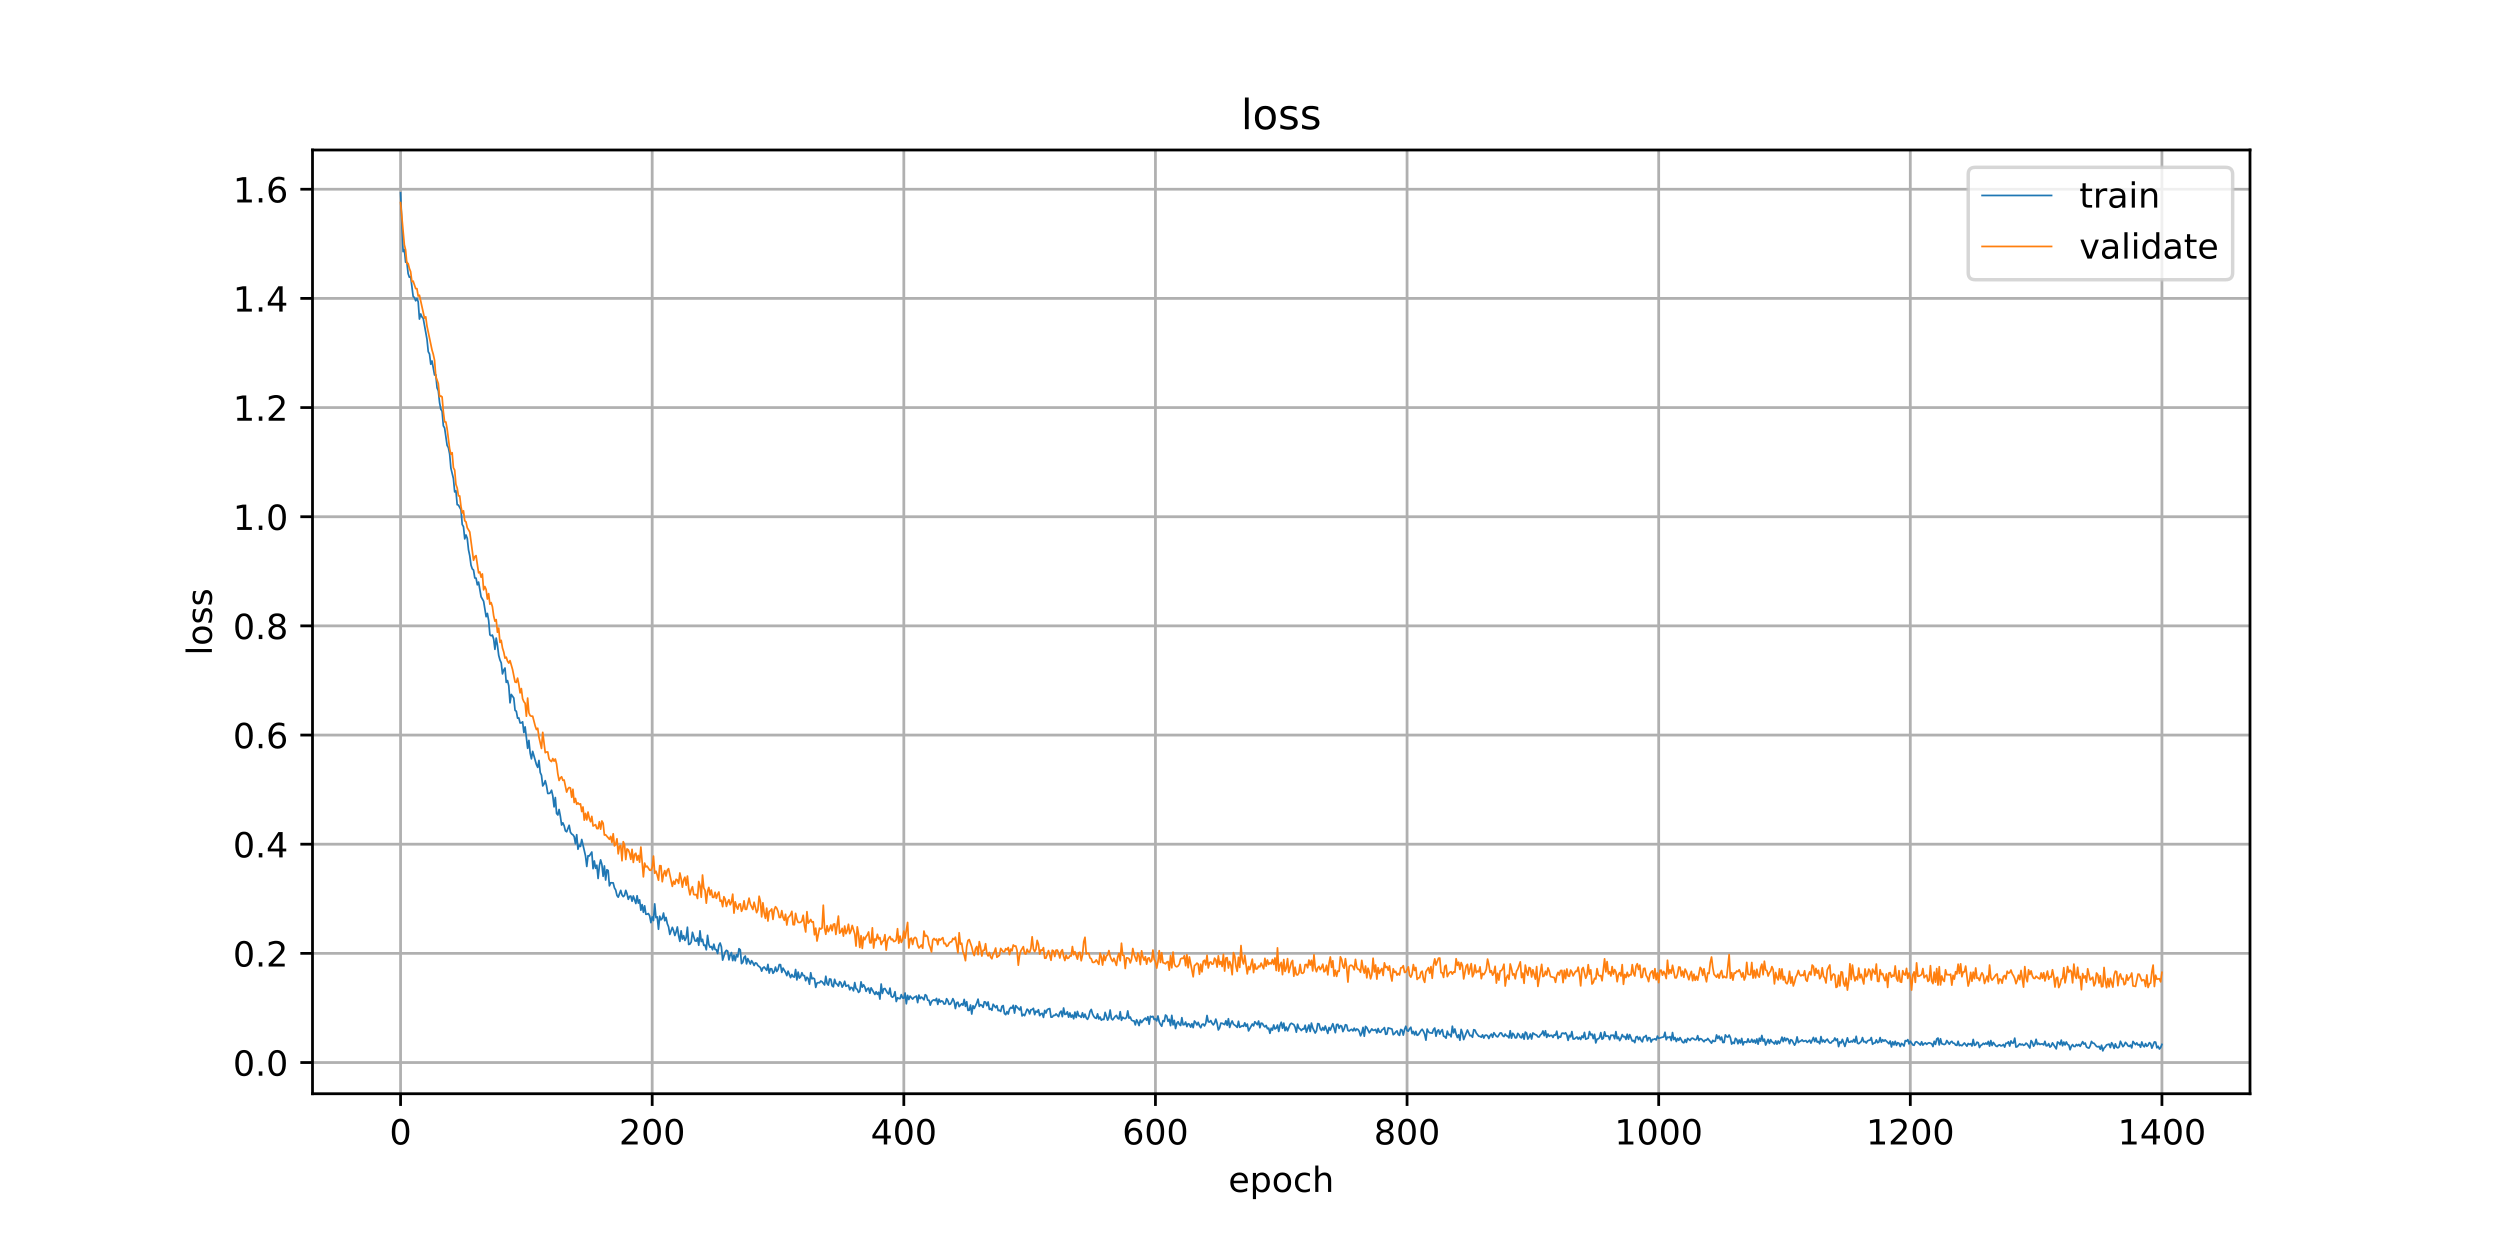 <?xml version="1.0" encoding="utf-8" standalone="no"?>
<!DOCTYPE svg PUBLIC "-//W3C//DTD SVG 1.1//EN"
  "http://www.w3.org/Graphics/SVG/1.1/DTD/svg11.dtd">
<!-- Created with matplotlib (https://matplotlib.org/) -->
<svg height="360pt" version="1.1" viewBox="0 0 720 360" width="720pt" xmlns="http://www.w3.org/2000/svg" xmlns:xlink="http://www.w3.org/1999/xlink">
 <defs>
  <style type="text/css">
*{stroke-linecap:butt;stroke-linejoin:round;}
  </style>
 </defs>
 <g id="figure_1">
  <g id="patch_1">
   <path d="M 0 360 
L 720 360 
L 720 0 
L 0 0 
z
" style="fill:#ffffff;"/>
  </g>
  <g id="axes_1">
   <g id="patch_2">
    <path d="M 90 315 
L 648 315 
L 648 43.2 
L 90 43.2 
z
" style="fill:#ffffff;"/>
   </g>
   <g id="matplotlib.axis_1">
    <g id="xtick_1">
     <g id="line2d_1">
      <path clip-path="url(#pe5e0434515)" d="M 115.364 315 
L 115.364 43.2 
" style="fill:none;stroke:#b0b0b0;stroke-linecap:square;stroke-width:0.8;"/>
     </g>
     <g id="line2d_2">
      <defs>
       <path d="M 0 0 
L 0 3.5 
" id="mea48d0f82f" style="stroke:#000000;stroke-width:0.8;"/>
      </defs>
      <g>
       <use style="stroke:#000000;stroke-width:0.8;" x="115.364" xlink:href="#mea48d0f82f" y="315"/>
      </g>
     </g>
     <g id="text_1">
      <!-- 0 -->
      <defs>
       <path d="M 31.781 66.406 
Q 24.172 66.406 20.328 58.906 
Q 16.5 51.422 16.5 36.375 
Q 16.5 21.391 20.328 13.891 
Q 24.172 6.391 31.781 6.391 
Q 39.453 6.391 43.281 13.891 
Q 47.125 21.391 47.125 36.375 
Q 47.125 51.422 43.281 58.906 
Q 39.453 66.406 31.781 66.406 
z
M 31.781 74.219 
Q 44.047 74.219 50.516 64.516 
Q 56.984 54.828 56.984 36.375 
Q 56.984 17.969 50.516 8.266 
Q 44.047 -1.422 31.781 -1.422 
Q 19.531 -1.422 13.062 8.266 
Q 6.594 17.969 6.594 36.375 
Q 6.594 54.828 13.062 64.516 
Q 19.531 74.219 31.781 74.219 
z
" id="DejaVuSans-48"/>
      </defs>
      <g transform="translate(112.182 329.598)scale(0.1 -0.1)">
       <use xlink:href="#DejaVuSans-48"/>
      </g>
     </g>
    </g>
    <g id="xtick_2">
     <g id="line2d_3">
      <path clip-path="url(#pe5e0434515)" d="M 187.831 315 
L 187.831 43.2 
" style="fill:none;stroke:#b0b0b0;stroke-linecap:square;stroke-width:0.8;"/>
     </g>
     <g id="line2d_4">
      <g>
       <use style="stroke:#000000;stroke-width:0.8;" x="187.831" xlink:href="#mea48d0f82f" y="315"/>
      </g>
     </g>
     <g id="text_2">
      <!-- 200 -->
      <defs>
       <path d="M 19.188 8.297 
L 53.609 8.297 
L 53.609 0 
L 7.328 0 
L 7.328 8.297 
Q 12.938 14.109 22.625 23.891 
Q 32.328 33.688 34.812 36.531 
Q 39.547 41.844 41.422 45.531 
Q 43.312 49.219 43.312 52.781 
Q 43.312 58.594 39.234 62.25 
Q 35.156 65.922 28.609 65.922 
Q 23.969 65.922 18.812 64.312 
Q 13.672 62.703 7.812 59.422 
L 7.812 69.391 
Q 13.766 71.781 18.938 73 
Q 24.125 74.219 28.422 74.219 
Q 39.75 74.219 46.484 68.547 
Q 53.219 62.891 53.219 53.422 
Q 53.219 48.922 51.531 44.891 
Q 49.859 40.875 45.406 35.406 
Q 44.188 33.984 37.641 27.219 
Q 31.109 20.453 19.188 8.297 
z
" id="DejaVuSans-50"/>
      </defs>
      <g transform="translate(178.287 329.598)scale(0.1 -0.1)">
       <use xlink:href="#DejaVuSans-50"/>
       <use x="63.623" xlink:href="#DejaVuSans-48"/>
       <use x="127.246" xlink:href="#DejaVuSans-48"/>
      </g>
     </g>
    </g>
    <g id="xtick_3">
     <g id="line2d_5">
      <path clip-path="url(#pe5e0434515)" d="M 260.299 315 
L 260.299 43.2 
" style="fill:none;stroke:#b0b0b0;stroke-linecap:square;stroke-width:0.8;"/>
     </g>
     <g id="line2d_6">
      <g>
       <use style="stroke:#000000;stroke-width:0.8;" x="260.299" xlink:href="#mea48d0f82f" y="315"/>
      </g>
     </g>
     <g id="text_3">
      <!-- 400 -->
      <defs>
       <path d="M 37.797 64.312 
L 12.891 25.391 
L 37.797 25.391 
z
M 35.203 72.906 
L 47.609 72.906 
L 47.609 25.391 
L 58.016 25.391 
L 58.016 17.188 
L 47.609 17.188 
L 47.609 0 
L 37.797 0 
L 37.797 17.188 
L 4.891 17.188 
L 4.891 26.703 
z
" id="DejaVuSans-52"/>
      </defs>
      <g transform="translate(250.755 329.598)scale(0.1 -0.1)">
       <use xlink:href="#DejaVuSans-52"/>
       <use x="63.623" xlink:href="#DejaVuSans-48"/>
       <use x="127.246" xlink:href="#DejaVuSans-48"/>
      </g>
     </g>
    </g>
    <g id="xtick_4">
     <g id="line2d_7">
      <path clip-path="url(#pe5e0434515)" d="M 332.766 315 
L 332.766 43.2 
" style="fill:none;stroke:#b0b0b0;stroke-linecap:square;stroke-width:0.8;"/>
     </g>
     <g id="line2d_8">
      <g>
       <use style="stroke:#000000;stroke-width:0.8;" x="332.766" xlink:href="#mea48d0f82f" y="315"/>
      </g>
     </g>
     <g id="text_4">
      <!-- 600 -->
      <defs>
       <path d="M 33.016 40.375 
Q 26.375 40.375 22.484 35.828 
Q 18.609 31.297 18.609 23.391 
Q 18.609 15.531 22.484 10.953 
Q 26.375 6.391 33.016 6.391 
Q 39.656 6.391 43.531 10.953 
Q 47.406 15.531 47.406 23.391 
Q 47.406 31.297 43.531 35.828 
Q 39.656 40.375 33.016 40.375 
z
M 52.594 71.297 
L 52.594 62.312 
Q 48.875 64.062 45.094 64.984 
Q 41.312 65.922 37.594 65.922 
Q 27.828 65.922 22.672 59.328 
Q 17.531 52.734 16.797 39.406 
Q 19.672 43.656 24.016 45.922 
Q 28.375 48.188 33.594 48.188 
Q 44.578 48.188 50.953 41.516 
Q 57.328 34.859 57.328 23.391 
Q 57.328 12.156 50.688 5.359 
Q 44.047 -1.422 33.016 -1.422 
Q 20.359 -1.422 13.672 8.266 
Q 6.984 17.969 6.984 36.375 
Q 6.984 53.656 15.188 63.938 
Q 23.391 74.219 37.203 74.219 
Q 40.922 74.219 44.703 73.484 
Q 48.484 72.75 52.594 71.297 
z
" id="DejaVuSans-54"/>
      </defs>
      <g transform="translate(323.222 329.598)scale(0.1 -0.1)">
       <use xlink:href="#DejaVuSans-54"/>
       <use x="63.623" xlink:href="#DejaVuSans-48"/>
       <use x="127.246" xlink:href="#DejaVuSans-48"/>
      </g>
     </g>
    </g>
    <g id="xtick_5">
     <g id="line2d_9">
      <path clip-path="url(#pe5e0434515)" d="M 405.234 315 
L 405.234 43.2 
" style="fill:none;stroke:#b0b0b0;stroke-linecap:square;stroke-width:0.8;"/>
     </g>
     <g id="line2d_10">
      <g>
       <use style="stroke:#000000;stroke-width:0.8;" x="405.234" xlink:href="#mea48d0f82f" y="315"/>
      </g>
     </g>
     <g id="text_5">
      <!-- 800 -->
      <defs>
       <path d="M 31.781 34.625 
Q 24.75 34.625 20.719 30.859 
Q 16.703 27.094 16.703 20.516 
Q 16.703 13.922 20.719 10.156 
Q 24.75 6.391 31.781 6.391 
Q 38.812 6.391 42.859 10.172 
Q 46.922 13.969 46.922 20.516 
Q 46.922 27.094 42.891 30.859 
Q 38.875 34.625 31.781 34.625 
z
M 21.922 38.812 
Q 15.578 40.375 12.031 44.719 
Q 8.5 49.078 8.5 55.328 
Q 8.5 64.062 14.719 69.141 
Q 20.953 74.219 31.781 74.219 
Q 42.672 74.219 48.875 69.141 
Q 55.078 64.062 55.078 55.328 
Q 55.078 49.078 51.531 44.719 
Q 48 40.375 41.703 38.812 
Q 48.828 37.156 52.797 32.312 
Q 56.781 27.484 56.781 20.516 
Q 56.781 9.906 50.312 4.234 
Q 43.844 -1.422 31.781 -1.422 
Q 19.734 -1.422 13.25 4.234 
Q 6.781 9.906 6.781 20.516 
Q 6.781 27.484 10.781 32.312 
Q 14.797 37.156 21.922 38.812 
z
M 18.312 54.391 
Q 18.312 48.734 21.844 45.562 
Q 25.391 42.391 31.781 42.391 
Q 38.141 42.391 41.719 45.562 
Q 45.312 48.734 45.312 54.391 
Q 45.312 60.062 41.719 63.234 
Q 38.141 66.406 31.781 66.406 
Q 25.391 66.406 21.844 63.234 
Q 18.312 60.062 18.312 54.391 
z
" id="DejaVuSans-56"/>
      </defs>
      <g transform="translate(395.69 329.598)scale(0.1 -0.1)">
       <use xlink:href="#DejaVuSans-56"/>
       <use x="63.623" xlink:href="#DejaVuSans-48"/>
       <use x="127.246" xlink:href="#DejaVuSans-48"/>
      </g>
     </g>
    </g>
    <g id="xtick_6">
     <g id="line2d_11">
      <path clip-path="url(#pe5e0434515)" d="M 477.701 315 
L 477.701 43.2 
" style="fill:none;stroke:#b0b0b0;stroke-linecap:square;stroke-width:0.8;"/>
     </g>
     <g id="line2d_12">
      <g>
       <use style="stroke:#000000;stroke-width:0.8;" x="477.701" xlink:href="#mea48d0f82f" y="315"/>
      </g>
     </g>
     <g id="text_6">
      <!-- 1000 -->
      <defs>
       <path d="M 12.406 8.297 
L 28.516 8.297 
L 28.516 63.922 
L 10.984 60.406 
L 10.984 69.391 
L 28.422 72.906 
L 38.281 72.906 
L 38.281 8.297 
L 54.391 8.297 
L 54.391 0 
L 12.406 0 
z
" id="DejaVuSans-49"/>
      </defs>
      <g transform="translate(464.976 329.598)scale(0.1 -0.1)">
       <use xlink:href="#DejaVuSans-49"/>
       <use x="63.623" xlink:href="#DejaVuSans-48"/>
       <use x="127.246" xlink:href="#DejaVuSans-48"/>
       <use x="190.869" xlink:href="#DejaVuSans-48"/>
      </g>
     </g>
    </g>
    <g id="xtick_7">
     <g id="line2d_13">
      <path clip-path="url(#pe5e0434515)" d="M 550.169 315 
L 550.169 43.2 
" style="fill:none;stroke:#b0b0b0;stroke-linecap:square;stroke-width:0.8;"/>
     </g>
     <g id="line2d_14">
      <g>
       <use style="stroke:#000000;stroke-width:0.8;" x="550.169" xlink:href="#mea48d0f82f" y="315"/>
      </g>
     </g>
     <g id="text_7">
      <!-- 1200 -->
      <g transform="translate(537.444 329.598)scale(0.1 -0.1)">
       <use xlink:href="#DejaVuSans-49"/>
       <use x="63.623" xlink:href="#DejaVuSans-50"/>
       <use x="127.246" xlink:href="#DejaVuSans-48"/>
       <use x="190.869" xlink:href="#DejaVuSans-48"/>
      </g>
     </g>
    </g>
    <g id="xtick_8">
     <g id="line2d_15">
      <path clip-path="url(#pe5e0434515)" d="M 622.636 315 
L 622.636 43.2 
" style="fill:none;stroke:#b0b0b0;stroke-linecap:square;stroke-width:0.8;"/>
     </g>
     <g id="line2d_16">
      <g>
       <use style="stroke:#000000;stroke-width:0.8;" x="622.636" xlink:href="#mea48d0f82f" y="315"/>
      </g>
     </g>
     <g id="text_8">
      <!-- 1400 -->
      <g transform="translate(609.911 329.598)scale(0.1 -0.1)">
       <use xlink:href="#DejaVuSans-49"/>
       <use x="63.623" xlink:href="#DejaVuSans-52"/>
       <use x="127.246" xlink:href="#DejaVuSans-48"/>
       <use x="190.869" xlink:href="#DejaVuSans-48"/>
      </g>
     </g>
    </g>
    <g id="text_9">
     <!-- epoch -->
     <defs>
      <path d="M 56.203 29.594 
L 56.203 25.203 
L 14.891 25.203 
Q 15.484 15.922 20.484 11.062 
Q 25.484 6.203 34.422 6.203 
Q 39.594 6.203 44.453 7.469 
Q 49.312 8.734 54.109 11.281 
L 54.109 2.781 
Q 49.266 0.734 44.188 -0.344 
Q 39.109 -1.422 33.891 -1.422 
Q 20.797 -1.422 13.156 6.188 
Q 5.516 13.812 5.516 26.812 
Q 5.516 40.234 12.766 48.109 
Q 20.016 56 32.328 56 
Q 43.359 56 49.781 48.891 
Q 56.203 41.797 56.203 29.594 
z
M 47.219 32.234 
Q 47.125 39.594 43.094 43.984 
Q 39.062 48.391 32.422 48.391 
Q 24.906 48.391 20.391 44.141 
Q 15.875 39.891 15.188 32.172 
z
" id="DejaVuSans-101"/>
      <path d="M 18.109 8.203 
L 18.109 -20.797 
L 9.078 -20.797 
L 9.078 54.688 
L 18.109 54.688 
L 18.109 46.391 
Q 20.953 51.266 25.266 53.625 
Q 29.594 56 35.594 56 
Q 45.562 56 51.781 48.094 
Q 58.016 40.188 58.016 27.297 
Q 58.016 14.406 51.781 6.484 
Q 45.562 -1.422 35.594 -1.422 
Q 29.594 -1.422 25.266 0.953 
Q 20.953 3.328 18.109 8.203 
z
M 48.688 27.297 
Q 48.688 37.203 44.609 42.844 
Q 40.531 48.484 33.406 48.484 
Q 26.266 48.484 22.188 42.844 
Q 18.109 37.203 18.109 27.297 
Q 18.109 17.391 22.188 11.75 
Q 26.266 6.109 33.406 6.109 
Q 40.531 6.109 44.609 11.75 
Q 48.688 17.391 48.688 27.297 
z
" id="DejaVuSans-112"/>
      <path d="M 30.609 48.391 
Q 23.391 48.391 19.188 42.75 
Q 14.984 37.109 14.984 27.297 
Q 14.984 17.484 19.156 11.844 
Q 23.344 6.203 30.609 6.203 
Q 37.797 6.203 41.984 11.859 
Q 46.188 17.531 46.188 27.297 
Q 46.188 37.016 41.984 42.703 
Q 37.797 48.391 30.609 48.391 
z
M 30.609 56 
Q 42.328 56 49.016 48.375 
Q 55.719 40.766 55.719 27.297 
Q 55.719 13.875 49.016 6.219 
Q 42.328 -1.422 30.609 -1.422 
Q 18.844 -1.422 12.172 6.219 
Q 5.516 13.875 5.516 27.297 
Q 5.516 40.766 12.172 48.375 
Q 18.844 56 30.609 56 
z
" id="DejaVuSans-111"/>
      <path d="M 48.781 52.594 
L 48.781 44.188 
Q 44.969 46.297 41.141 47.344 
Q 37.312 48.391 33.406 48.391 
Q 24.656 48.391 19.812 42.844 
Q 14.984 37.312 14.984 27.297 
Q 14.984 17.281 19.812 11.734 
Q 24.656 6.203 33.406 6.203 
Q 37.312 6.203 41.141 7.25 
Q 44.969 8.297 48.781 10.406 
L 48.781 2.094 
Q 45.016 0.344 40.984 -0.531 
Q 36.969 -1.422 32.422 -1.422 
Q 20.062 -1.422 12.781 6.344 
Q 5.516 14.109 5.516 27.297 
Q 5.516 40.672 12.859 48.328 
Q 20.219 56 33.016 56 
Q 37.156 56 41.109 55.141 
Q 45.062 54.297 48.781 52.594 
z
" id="DejaVuSans-99"/>
      <path d="M 54.891 33.016 
L 54.891 0 
L 45.906 0 
L 45.906 32.719 
Q 45.906 40.484 42.875 44.328 
Q 39.844 48.188 33.797 48.188 
Q 26.516 48.188 22.312 43.547 
Q 18.109 38.922 18.109 30.906 
L 18.109 0 
L 9.078 0 
L 9.078 75.984 
L 18.109 75.984 
L 18.109 46.188 
Q 21.344 51.125 25.703 53.562 
Q 30.078 56 35.797 56 
Q 45.219 56 50.047 50.172 
Q 54.891 44.344 54.891 33.016 
z
" id="DejaVuSans-104"/>
     </defs>
     <g transform="translate(353.772 343.277)scale(0.1 -0.1)">
      <use xlink:href="#DejaVuSans-101"/>
      <use x="61.523" xlink:href="#DejaVuSans-112"/>
      <use x="125" xlink:href="#DejaVuSans-111"/>
      <use x="186.182" xlink:href="#DejaVuSans-99"/>
      <use x="241.162" xlink:href="#DejaVuSans-104"/>
     </g>
    </g>
   </g>
   <g id="matplotlib.axis_2">
    <g id="ytick_1">
     <g id="line2d_17">
      <path clip-path="url(#pe5e0434515)" d="M 90 306.008 
L 648 306.008 
" style="fill:none;stroke:#b0b0b0;stroke-linecap:square;stroke-width:0.8;"/>
     </g>
     <g id="line2d_18">
      <defs>
       <path d="M 0 0 
L -3.5 0 
" id="m0af2941564" style="stroke:#000000;stroke-width:0.8;"/>
      </defs>
      <g>
       <use style="stroke:#000000;stroke-width:0.8;" x="90" xlink:href="#m0af2941564" y="306.008"/>
      </g>
     </g>
     <g id="text_10">
      <!-- 0.0 -->
      <defs>
       <path d="M 10.688 12.406 
L 21 12.406 
L 21 0 
L 10.688 0 
z
" id="DejaVuSans-46"/>
      </defs>
      <g transform="translate(67.097 309.807)scale(0.1 -0.1)">
       <use xlink:href="#DejaVuSans-48"/>
       <use x="63.623" xlink:href="#DejaVuSans-46"/>
       <use x="95.41" xlink:href="#DejaVuSans-48"/>
      </g>
     </g>
    </g>
    <g id="ytick_2">
     <g id="line2d_19">
      <path clip-path="url(#pe5e0434515)" d="M 90 274.57 
L 648 274.57 
" style="fill:none;stroke:#b0b0b0;stroke-linecap:square;stroke-width:0.8;"/>
     </g>
     <g id="line2d_20">
      <g>
       <use style="stroke:#000000;stroke-width:0.8;" x="90" xlink:href="#m0af2941564" y="274.57"/>
      </g>
     </g>
     <g id="text_11">
      <!-- 0.2 -->
      <g transform="translate(67.097 278.369)scale(0.1 -0.1)">
       <use xlink:href="#DejaVuSans-48"/>
       <use x="63.623" xlink:href="#DejaVuSans-46"/>
       <use x="95.41" xlink:href="#DejaVuSans-50"/>
      </g>
     </g>
    </g>
    <g id="ytick_3">
     <g id="line2d_21">
      <path clip-path="url(#pe5e0434515)" d="M 90 243.131 
L 648 243.131 
" style="fill:none;stroke:#b0b0b0;stroke-linecap:square;stroke-width:0.8;"/>
     </g>
     <g id="line2d_22">
      <g>
       <use style="stroke:#000000;stroke-width:0.8;" x="90" xlink:href="#m0af2941564" y="243.131"/>
      </g>
     </g>
     <g id="text_12">
      <!-- 0.4 -->
      <g transform="translate(67.097 246.931)scale(0.1 -0.1)">
       <use xlink:href="#DejaVuSans-48"/>
       <use x="63.623" xlink:href="#DejaVuSans-46"/>
       <use x="95.41" xlink:href="#DejaVuSans-52"/>
      </g>
     </g>
    </g>
    <g id="ytick_4">
     <g id="line2d_23">
      <path clip-path="url(#pe5e0434515)" d="M 90 211.693 
L 648 211.693 
" style="fill:none;stroke:#b0b0b0;stroke-linecap:square;stroke-width:0.8;"/>
     </g>
     <g id="line2d_24">
      <g>
       <use style="stroke:#000000;stroke-width:0.8;" x="90" xlink:href="#m0af2941564" y="211.693"/>
      </g>
     </g>
     <g id="text_13">
      <!-- 0.6 -->
      <g transform="translate(67.097 215.492)scale(0.1 -0.1)">
       <use xlink:href="#DejaVuSans-48"/>
       <use x="63.623" xlink:href="#DejaVuSans-46"/>
       <use x="95.41" xlink:href="#DejaVuSans-54"/>
      </g>
     </g>
    </g>
    <g id="ytick_5">
     <g id="line2d_25">
      <path clip-path="url(#pe5e0434515)" d="M 90 180.255 
L 648 180.255 
" style="fill:none;stroke:#b0b0b0;stroke-linecap:square;stroke-width:0.8;"/>
     </g>
     <g id="line2d_26">
      <g>
       <use style="stroke:#000000;stroke-width:0.8;" x="90" xlink:href="#m0af2941564" y="180.255"/>
      </g>
     </g>
     <g id="text_14">
      <!-- 0.8 -->
      <g transform="translate(67.097 184.054)scale(0.1 -0.1)">
       <use xlink:href="#DejaVuSans-48"/>
       <use x="63.623" xlink:href="#DejaVuSans-46"/>
       <use x="95.41" xlink:href="#DejaVuSans-56"/>
      </g>
     </g>
    </g>
    <g id="ytick_6">
     <g id="line2d_27">
      <path clip-path="url(#pe5e0434515)" d="M 90 148.817 
L 648 148.817 
" style="fill:none;stroke:#b0b0b0;stroke-linecap:square;stroke-width:0.8;"/>
     </g>
     <g id="line2d_28">
      <g>
       <use style="stroke:#000000;stroke-width:0.8;" x="90" xlink:href="#m0af2941564" y="148.817"/>
      </g>
     </g>
     <g id="text_15">
      <!-- 1.0 -->
      <g transform="translate(67.097 152.616)scale(0.1 -0.1)">
       <use xlink:href="#DejaVuSans-49"/>
       <use x="63.623" xlink:href="#DejaVuSans-46"/>
       <use x="95.41" xlink:href="#DejaVuSans-48"/>
      </g>
     </g>
    </g>
    <g id="ytick_7">
     <g id="line2d_29">
      <path clip-path="url(#pe5e0434515)" d="M 90 117.378 
L 648 117.378 
" style="fill:none;stroke:#b0b0b0;stroke-linecap:square;stroke-width:0.8;"/>
     </g>
     <g id="line2d_30">
      <g>
       <use style="stroke:#000000;stroke-width:0.8;" x="90" xlink:href="#m0af2941564" y="117.378"/>
      </g>
     </g>
     <g id="text_16">
      <!-- 1.2 -->
      <g transform="translate(67.097 121.178)scale(0.1 -0.1)">
       <use xlink:href="#DejaVuSans-49"/>
       <use x="63.623" xlink:href="#DejaVuSans-46"/>
       <use x="95.41" xlink:href="#DejaVuSans-50"/>
      </g>
     </g>
    </g>
    <g id="ytick_8">
     <g id="line2d_31">
      <path clip-path="url(#pe5e0434515)" d="M 90 85.94 
L 648 85.94 
" style="fill:none;stroke:#b0b0b0;stroke-linecap:square;stroke-width:0.8;"/>
     </g>
     <g id="line2d_32">
      <g>
       <use style="stroke:#000000;stroke-width:0.8;" x="90" xlink:href="#m0af2941564" y="85.94"/>
      </g>
     </g>
     <g id="text_17">
      <!-- 1.4 -->
      <g transform="translate(67.097 89.739)scale(0.1 -0.1)">
       <use xlink:href="#DejaVuSans-49"/>
       <use x="63.623" xlink:href="#DejaVuSans-46"/>
       <use x="95.41" xlink:href="#DejaVuSans-52"/>
      </g>
     </g>
    </g>
    <g id="ytick_9">
     <g id="line2d_33">
      <path clip-path="url(#pe5e0434515)" d="M 90 54.502 
L 648 54.502 
" style="fill:none;stroke:#b0b0b0;stroke-linecap:square;stroke-width:0.8;"/>
     </g>
     <g id="line2d_34">
      <g>
       <use style="stroke:#000000;stroke-width:0.8;" x="90" xlink:href="#m0af2941564" y="54.502"/>
      </g>
     </g>
     <g id="text_18">
      <!-- 1.6 -->
      <g transform="translate(67.097 58.301)scale(0.1 -0.1)">
       <use xlink:href="#DejaVuSans-49"/>
       <use x="63.623" xlink:href="#DejaVuSans-46"/>
       <use x="95.41" xlink:href="#DejaVuSans-54"/>
      </g>
     </g>
    </g>
    <g id="text_19">
     <!-- loss -->
     <defs>
      <path d="M 9.422 75.984 
L 18.406 75.984 
L 18.406 0 
L 9.422 0 
z
" id="DejaVuSans-108"/>
      <path d="M 44.281 53.078 
L 44.281 44.578 
Q 40.484 46.531 36.375 47.5 
Q 32.281 48.484 27.875 48.484 
Q 21.188 48.484 17.844 46.438 
Q 14.5 44.391 14.5 40.281 
Q 14.5 37.156 16.891 35.375 
Q 19.281 33.594 26.516 31.984 
L 29.594 31.297 
Q 39.156 29.25 43.188 25.516 
Q 47.219 21.781 47.219 15.094 
Q 47.219 7.469 41.188 3.016 
Q 35.156 -1.422 24.609 -1.422 
Q 20.219 -1.422 15.453 -0.562 
Q 10.688 0.297 5.422 2 
L 5.422 11.281 
Q 10.406 8.688 15.234 7.391 
Q 20.062 6.109 24.812 6.109 
Q 31.156 6.109 34.562 8.281 
Q 37.984 10.453 37.984 14.406 
Q 37.984 18.062 35.516 20.016 
Q 33.062 21.969 24.703 23.781 
L 21.578 24.516 
Q 13.234 26.266 9.516 29.906 
Q 5.812 33.547 5.812 39.891 
Q 5.812 47.609 11.281 51.797 
Q 16.75 56 26.812 56 
Q 31.781 56 36.172 55.266 
Q 40.578 54.547 44.281 53.078 
z
" id="DejaVuSans-115"/>
     </defs>
     <g transform="translate(61.017 188.758)rotate(-90)scale(0.1 -0.1)">
      <use xlink:href="#DejaVuSans-108"/>
      <use x="27.783" xlink:href="#DejaVuSans-111"/>
      <use x="88.965" xlink:href="#DejaVuSans-115"/>
      <use x="141.064" xlink:href="#DejaVuSans-115"/>
     </g>
    </g>
   </g>
   <g id="line2d_35">
    <path clip-path="url(#pe5e0434515)" d="M 115.364 55.555 
L 116.088 72.457 
L 116.451 71.859 
L 116.813 75.518 
L 117.175 75.532 
L 117.538 78.78 
L 117.9 79.846 
L 118.262 79.658 
L 118.987 85.377 
L 119.349 85.683 
L 119.712 86.625 
L 120.074 85.963 
L 120.436 86.901 
L 120.799 91.884 
L 121.161 90.428 
L 121.523 91.284 
L 121.886 91.683 
L 122.973 97.718 
L 123.335 101.276 
L 123.697 101.954 
L 124.06 104.895 
L 124.422 103.965 
L 125.147 108.004 
L 125.509 107.938 
L 125.871 111.698 
L 126.234 112.53 
L 126.596 115.954 
L 126.958 117.864 
L 127.321 118.422 
L 127.683 122.639 
L 128.045 123.244 
L 128.77 128.272 
L 129.132 128.915 
L 129.495 130.751 
L 129.857 134.812 
L 130.582 137.826 
L 130.944 141.67 
L 131.306 141.347 
L 131.669 145.348 
L 132.031 145.462 
L 132.756 146.805 
L 133.118 151.055 
L 133.481 151.687 
L 133.843 155.194 
L 134.205 154.076 
L 134.568 155.042 
L 134.93 158.35 
L 135.292 160.073 
L 135.655 162.78 
L 136.017 163.841 
L 136.379 164.179 
L 136.742 166.451 
L 137.104 166.504 
L 137.466 168.423 
L 137.829 167.645 
L 138.553 171.872 
L 139.278 173.152 
L 140.003 177.607 
L 140.365 176.67 
L 140.727 178.698 
L 141.09 182.841 
L 141.452 183.104 
L 141.814 182.903 
L 142.177 184.077 
L 142.539 187.003 
L 142.901 183.773 
L 143.264 185.837 
L 143.626 188.739 
L 143.988 190.079 
L 144.351 190.902 
L 144.713 194.082 
L 145.075 192.977 
L 145.438 192.395 
L 145.8 196.514 
L 146.162 196.01 
L 146.525 197.506 
L 146.887 202.402 
L 147.249 200.003 
L 147.974 201.03 
L 148.336 204.578 
L 148.699 204.832 
L 149.061 206.829 
L 149.423 206.767 
L 149.786 208.205 
L 150.148 208.197 
L 150.51 207.886 
L 150.873 210.962 
L 151.235 209.348 
L 151.96 215.504 
L 152.322 213.242 
L 152.684 216.865 
L 153.047 218.546 
L 153.409 216.403 
L 154.496 220.227 
L 154.858 221 
L 155.221 219.016 
L 155.583 222.477 
L 155.945 223.287 
L 156.308 226.347 
L 156.67 225.814 
L 157.032 224.83 
L 157.395 226.291 
L 157.757 228.509 
L 158.119 228.524 
L 158.482 228.324 
L 158.844 227.586 
L 159.206 229.21 
L 159.569 232.369 
L 159.931 229.698 
L 160.294 234.263 
L 160.656 234.716 
L 161.018 233.136 
L 161.381 235.06 
L 161.743 237.615 
L 162.105 236.981 
L 162.468 237.791 
L 162.83 239.28 
L 163.192 239.552 
L 163.917 237.686 
L 164.279 239.677 
L 164.642 240.186 
L 165.004 240.424 
L 165.366 240.956 
L 165.729 242.985 
L 166.091 240.404 
L 166.453 244.571 
L 166.816 243.373 
L 167.178 243.767 
L 167.54 241.772 
L 168.627 246.505 
L 168.99 249.53 
L 169.352 246.461 
L 169.714 246.521 
L 170.439 245.38 
L 170.801 250.168 
L 171.164 247.969 
L 171.526 250.059 
L 171.888 249.197 
L 172.251 252.993 
L 172.613 249.391 
L 172.975 247.655 
L 173.338 248.934 
L 173.7 252.366 
L 174.062 249.396 
L 174.425 253.441 
L 174.787 250.497 
L 175.149 250.704 
L 175.512 255.119 
L 175.874 254.239 
L 176.599 254.266 
L 176.961 255.702 
L 177.323 256.328 
L 177.686 257.893 
L 178.048 258.385 
L 178.773 256.425 
L 179.135 257.728 
L 179.497 258.227 
L 179.86 257.873 
L 180.222 256.423 
L 180.584 257.424 
L 180.947 258.999 
L 181.309 258.151 
L 181.671 258.07 
L 182.034 259.55 
L 182.396 258.043 
L 183.121 260.214 
L 183.483 257.982 
L 183.845 260.083 
L 184.208 259.17 
L 184.57 262.128 
L 184.932 260.531 
L 185.295 262.737 
L 185.657 260.886 
L 186.019 263.316 
L 186.382 263.273 
L 186.744 263.112 
L 187.106 263.798 
L 187.469 265.715 
L 187.831 264.077 
L 188.194 265.113 
L 188.556 260.333 
L 188.918 264.278 
L 189.281 264.066 
L 189.643 267.611 
L 190.005 263.879 
L 190.368 264.91 
L 190.73 264.494 
L 191.092 262.96 
L 191.455 265.161 
L 191.817 264.221 
L 192.179 266.021 
L 192.542 266.93 
L 192.904 269.106 
L 193.629 267.077 
L 193.991 268.042 
L 194.353 269.422 
L 194.716 268.406 
L 195.078 266.968 
L 195.44 269.467 
L 195.803 271.109 
L 196.165 268.092 
L 196.527 270.453 
L 196.89 269.481 
L 197.252 270.841 
L 197.614 270.046 
L 197.977 267.042 
L 198.339 272.016 
L 198.701 271.881 
L 199.064 271.292 
L 199.426 268.511 
L 200.151 270.959 
L 200.513 271.049 
L 200.875 270.127 
L 201.238 272.222 
L 201.6 268.086 
L 201.962 271.17 
L 202.325 270.523 
L 202.687 272.269 
L 203.049 272.199 
L 203.412 273.537 
L 203.774 269.384 
L 204.136 271.976 
L 204.499 272.813 
L 204.861 272.618 
L 205.223 273.522 
L 205.586 271.932 
L 205.948 273.44 
L 206.31 273.524 
L 206.673 274.609 
L 207.035 272.296 
L 207.397 271.587 
L 207.76 272.718 
L 208.122 276.512 
L 208.847 274.184 
L 209.209 273.693 
L 209.571 273.909 
L 209.934 276.434 
L 210.296 275.025 
L 210.658 274.349 
L 211.021 276.645 
L 211.383 275.087 
L 211.745 276.685 
L 212.108 274.954 
L 212.47 275.588 
L 212.832 273.226 
L 213.195 273.548 
L 213.557 277.519 
L 213.919 277.146 
L 214.282 275.748 
L 214.644 275.336 
L 215.006 277.593 
L 215.369 276.081 
L 216.094 277.633 
L 216.456 276.668 
L 216.818 277.238 
L 217.181 278.058 
L 217.543 277.317 
L 217.905 277.414 
L 218.268 278.066 
L 218.992 278.642 
L 219.355 279.688 
L 219.717 278.767 
L 220.079 278.492 
L 220.804 279.467 
L 221.166 277.751 
L 221.529 280.243 
L 221.891 278.993 
L 222.253 279.019 
L 222.616 280.315 
L 222.978 279.822 
L 223.34 278.529 
L 223.703 279.765 
L 224.065 279.207 
L 224.427 277.795 
L 224.79 277.824 
L 225.152 280.036 
L 225.514 278.815 
L 226.239 280.05 
L 226.601 280.974 
L 226.964 279.696 
L 227.688 281.561 
L 228.051 280.648 
L 228.413 281.294 
L 228.775 281.393 
L 229.138 279.223 
L 229.5 282.211 
L 229.862 279.976 
L 230.225 281.683 
L 230.587 281.302 
L 230.949 280.143 
L 231.312 280.976 
L 231.674 280.984 
L 232.036 282.441 
L 232.399 281.453 
L 232.761 281.859 
L 233.123 283.455 
L 233.486 280.153 
L 233.848 281.905 
L 234.21 281.702 
L 234.573 281.911 
L 234.935 284.367 
L 235.297 283.113 
L 235.66 283.008 
L 236.022 283.042 
L 236.384 282.533 
L 236.747 282.732 
L 237.471 283.67 
L 237.834 281.167 
L 238.196 283.23 
L 238.558 283.705 
L 238.921 281.94 
L 239.283 282.016 
L 239.645 283.911 
L 240.008 284.197 
L 240.37 282.046 
L 240.732 283.202 
L 241.095 283.459 
L 241.457 283.997 
L 241.819 282.724 
L 242.182 283.056 
L 242.544 284.291 
L 242.906 283.716 
L 243.269 282.607 
L 243.631 284.045 
L 244.356 283.719 
L 244.718 285.058 
L 245.081 284.352 
L 245.443 284.549 
L 245.805 285.356 
L 246.168 282.981 
L 246.53 284.709 
L 246.892 284.938 
L 247.255 285.809 
L 247.617 285.481 
L 247.979 282.777 
L 248.342 284.307 
L 248.704 283.626 
L 249.066 284.254 
L 249.429 285.504 
L 249.791 284.778 
L 250.153 284.569 
L 250.516 286.047 
L 250.878 284.505 
L 251.965 286.401 
L 252.327 285.628 
L 252.69 286.364 
L 253.052 285.777 
L 253.414 287.731 
L 253.777 283.408 
L 254.139 286.083 
L 254.501 284.796 
L 254.864 284.698 
L 255.588 285.96 
L 255.951 286.287 
L 256.313 284.586 
L 256.675 286.93 
L 257.038 287.205 
L 257.4 286.84 
L 257.762 285.61 
L 258.125 288.435 
L 258.487 287.359 
L 258.849 287.561 
L 259.212 287.614 
L 259.574 286.466 
L 259.936 287.408 
L 260.299 287.474 
L 260.661 285.991 
L 261.023 289.083 
L 261.386 286.665 
L 261.748 287.848 
L 262.11 286.871 
L 262.835 287.746 
L 263.197 287.295 
L 263.922 286.871 
L 264.284 288.759 
L 264.647 286.583 
L 265.009 287.593 
L 265.371 287.169 
L 265.734 287.466 
L 266.096 287.957 
L 266.458 286.474 
L 266.821 286.733 
L 267.183 288.041 
L 267.545 288.072 
L 267.908 289.477 
L 268.27 288.468 
L 268.632 288.105 
L 268.995 287.947 
L 269.357 288.198 
L 269.719 287.55 
L 270.082 289.267 
L 270.444 287.774 
L 270.806 288.589 
L 271.169 288.249 
L 271.531 288.421 
L 271.894 289.189 
L 272.256 289.063 
L 272.618 287.63 
L 272.981 288.194 
L 273.343 289.279 
L 273.705 289.17 
L 274.068 288.556 
L 274.43 287.616 
L 274.792 288.391 
L 275.155 290.462 
L 275.517 288.789 
L 275.879 288.636 
L 276.242 289.9 
L 276.966 289.08 
L 277.329 289.491 
L 277.691 287.832 
L 278.053 289.823 
L 278.416 288.5 
L 278.778 290.98 
L 279.14 290.95 
L 279.503 289.444 
L 279.865 292.038 
L 280.227 289.661 
L 280.59 290.434 
L 281.314 288.866 
L 281.677 287.76 
L 282.039 289.825 
L 282.401 289.352 
L 282.764 289.544 
L 283.126 290.109 
L 283.488 288.513 
L 283.851 288.61 
L 284.213 289.629 
L 284.575 288.572 
L 284.938 290.693 
L 285.3 290.47 
L 285.662 290.961 
L 286.025 289.228 
L 286.749 290.206 
L 287.112 289.639 
L 287.474 291.043 
L 287.836 290.955 
L 288.199 291.291 
L 288.561 289.832 
L 288.923 289.608 
L 289.286 291.887 
L 289.648 292.222 
L 290.01 291.354 
L 290.373 292.036 
L 290.735 290.637 
L 291.097 290.143 
L 291.46 290.378 
L 291.822 289.529 
L 292.184 291.769 
L 292.547 289.62 
L 293.634 290.86 
L 293.996 289.991 
L 294.358 292.579 
L 294.721 292.139 
L 295.083 292.515 
L 295.808 290.646 
L 296.17 290.978 
L 296.532 292.008 
L 296.895 290.818 
L 297.257 290.757 
L 297.619 290.401 
L 297.982 292.214 
L 298.344 291.217 
L 298.706 291.496 
L 299.069 290.8 
L 299.431 292.5 
L 299.794 291.969 
L 300.156 291.855 
L 300.518 293.011 
L 300.881 291.002 
L 301.243 291.757 
L 301.605 290.801 
L 301.968 290.567 
L 302.33 290.475 
L 302.692 292.939 
L 303.055 292.918 
L 303.417 292.442 
L 303.779 292.459 
L 304.142 291.999 
L 304.866 292.787 
L 305.229 291.648 
L 305.591 291.201 
L 305.953 292.788 
L 306.316 290.31 
L 306.678 292.153 
L 307.04 292.063 
L 307.403 291.395 
L 307.765 292.948 
L 308.127 291.733 
L 308.49 292.948 
L 308.852 292.327 
L 309.214 293.403 
L 309.577 291.497 
L 309.939 293.036 
L 310.301 291.292 
L 310.664 292.547 
L 311.026 292.621 
L 311.388 292.999 
L 311.751 291.68 
L 312.113 292.998 
L 312.475 292.078 
L 312.838 293.15 
L 313.2 293.572 
L 313.562 292.829 
L 313.925 291.273 
L 314.287 290.714 
L 314.649 292.024 
L 315.012 292.733 
L 315.374 293.151 
L 315.736 293.3 
L 316.099 291.995 
L 316.461 293.466 
L 316.823 292.89 
L 317.186 293.818 
L 317.548 293.538 
L 317.91 293.602 
L 318.273 291.565 
L 318.997 293.797 
L 319.36 293.016 
L 319.722 290.893 
L 320.084 293.364 
L 320.447 293.719 
L 321.171 292.728 
L 321.534 292.44 
L 321.896 293.257 
L 322.258 293.452 
L 322.621 291.366 
L 322.983 293.852 
L 323.345 292.972 
L 323.708 293.279 
L 324.07 293.37 
L 324.432 293.023 
L 324.795 291.148 
L 325.157 293.233 
L 325.519 292.911 
L 325.882 293.8 
L 326.244 293.993 
L 326.606 294.021 
L 326.969 295.159 
L 327.331 293.685 
L 327.694 294.385 
L 328.056 295.366 
L 328.418 293.775 
L 328.781 294.481 
L 329.505 293.515 
L 329.868 293.208 
L 330.23 293.825 
L 330.592 292.821 
L 330.955 294.969 
L 331.317 292.685 
L 331.679 292.89 
L 332.042 292.714 
L 332.404 293.609 
L 332.766 293.468 
L 333.129 294.02 
L 333.491 292.606 
L 333.853 294.293 
L 334.216 295.059 
L 334.578 295.556 
L 334.94 293.949 
L 335.303 294.179 
L 335.665 292.328 
L 336.027 292.624 
L 336.39 294.132 
L 336.752 293.574 
L 337.114 295.379 
L 337.477 292.435 
L 337.839 295.141 
L 338.201 293.887 
L 338.564 296.218 
L 338.926 294.711 
L 339.288 294.256 
L 339.651 295.017 
L 340.013 295.347 
L 340.375 293.097 
L 340.738 295.135 
L 341.1 295.078 
L 341.462 294.34 
L 341.825 295.654 
L 342.187 294.832 
L 342.549 294.969 
L 342.912 295.813 
L 343.274 294.831 
L 343.636 295.962 
L 343.999 294.049 
L 344.361 294.477 
L 344.723 295.193 
L 345.086 294.438 
L 345.448 295.451 
L 345.81 295.988 
L 346.173 295.04 
L 346.535 294.928 
L 346.897 295.467 
L 347.26 294.709 
L 347.622 292.464 
L 347.984 294.279 
L 348.347 294.343 
L 348.709 293.929 
L 349.071 294.702 
L 349.434 295.164 
L 349.796 294.628 
L 350.158 293.504 
L 350.521 294.724 
L 350.883 296.626 
L 351.245 296.004 
L 351.608 294.667 
L 351.97 294.703 
L 352.695 295.088 
L 353.057 293.978 
L 353.419 295.282 
L 353.782 293.399 
L 354.144 295.904 
L 354.506 294.747 
L 354.869 294.038 
L 355.231 294.956 
L 355.956 295.505 
L 356.318 295.89 
L 356.681 294.133 
L 357.043 295.864 
L 357.768 295.402 
L 358.13 295.583 
L 358.492 294.586 
L 358.855 295.595 
L 359.217 294.941 
L 359.579 296.9 
L 360.666 294.918 
L 361.029 295.455 
L 361.391 294.265 
L 362.116 295.109 
L 362.478 294.059 
L 362.84 295.974 
L 363.203 294.667 
L 363.565 294.748 
L 363.927 295.403 
L 364.29 295.746 
L 364.652 295.325 
L 365.014 296.274 
L 365.377 296.103 
L 365.739 297.587 
L 366.101 296.13 
L 366.464 296.665 
L 366.826 295.194 
L 367.188 296.332 
L 367.551 296.101 
L 367.913 295.214 
L 368.275 297.045 
L 368.638 295.353 
L 369 294.41 
L 369.362 296.13 
L 369.725 294.673 
L 370.087 296.819 
L 370.449 295.804 
L 370.812 296.875 
L 371.536 295.037 
L 371.899 294.703 
L 372.623 295.096 
L 372.986 295.841 
L 373.348 297.271 
L 373.71 294.981 
L 374.073 296.092 
L 374.435 296.346 
L 374.797 296.801 
L 375.16 296.32 
L 375.522 296.377 
L 375.884 295.273 
L 376.247 297.287 
L 376.971 295.191 
L 377.334 297.04 
L 377.696 294.649 
L 378.058 296.007 
L 378.783 297.507 
L 379.145 296.886 
L 379.508 294.801 
L 379.87 294.878 
L 380.232 296.293 
L 380.595 296.772 
L 380.957 295.922 
L 381.319 296.678 
L 381.682 295.487 
L 382.406 297.63 
L 382.769 295.924 
L 383.131 296.654 
L 383.856 294.826 
L 384.581 297.403 
L 384.943 295.083 
L 385.305 295.002 
L 385.668 296.161 
L 386.03 295.365 
L 386.392 295.523 
L 386.755 297.095 
L 387.117 296.298 
L 387.479 295.122 
L 387.842 295.235 
L 388.204 296.76 
L 388.566 296.934 
L 388.929 296.595 
L 389.291 296.442 
L 389.653 296.902 
L 390.016 296.124 
L 390.378 296.847 
L 390.74 296.352 
L 391.103 296.5 
L 391.465 297.067 
L 391.827 298.32 
L 392.19 297.549 
L 392.552 295.904 
L 392.914 298.433 
L 393.277 295.592 
L 393.639 295.946 
L 394.364 297.445 
L 395.088 296.324 
L 395.451 296.744 
L 395.813 296.678 
L 396.175 296.487 
L 396.538 297.481 
L 396.9 296.219 
L 397.262 297.206 
L 397.625 297.294 
L 397.987 296.633 
L 398.349 296.388 
L 398.712 295.947 
L 399.074 297.892 
L 399.436 297.777 
L 399.799 296.036 
L 400.523 296.248 
L 400.886 296.372 
L 401.248 297.999 
L 401.61 297.722 
L 401.973 297.211 
L 402.335 296.896 
L 402.697 297.906 
L 403.06 298.189 
L 403.422 296.484 
L 403.784 296.671 
L 404.147 298.11 
L 404.509 296.481 
L 404.871 295.565 
L 405.234 296.829 
L 405.596 296.977 
L 405.958 296.278 
L 406.321 295.839 
L 406.683 297.678 
L 407.045 297.044 
L 407.408 298.037 
L 407.77 297.047 
L 408.132 298.164 
L 408.495 297.993 
L 409.219 296.811 
L 409.582 296.425 
L 409.944 297.025 
L 410.306 297.896 
L 410.669 299.56 
L 411.031 296.385 
L 411.394 297.14 
L 411.756 297.438 
L 412.481 297.544 
L 412.843 296.483 
L 413.205 296.068 
L 413.568 298.427 
L 413.93 296.973 
L 414.292 296.595 
L 414.655 297.82 
L 415.017 297.011 
L 415.379 296.533 
L 415.742 298.399 
L 416.104 298.542 
L 416.466 298.99 
L 416.829 296.977 
L 417.191 298.031 
L 417.553 297.925 
L 417.916 298.606 
L 418.278 295.551 
L 418.64 297.458 
L 419.003 296.355 
L 419.365 297.845 
L 419.727 298.808 
L 420.09 298.021 
L 420.452 299.581 
L 420.814 296.474 
L 421.177 297.527 
L 421.539 299.387 
L 422.626 296.641 
L 423.351 298.3 
L 423.713 298.188 
L 424.075 298.731 
L 424.438 296.556 
L 424.8 296.67 
L 425.162 297.522 
L 425.887 298.444 
L 426.249 298.474 
L 426.612 298.715 
L 426.974 298.027 
L 427.336 298.96 
L 427.699 298.181 
L 428.061 298.102 
L 428.423 298.308 
L 428.786 299.094 
L 429.148 298.25 
L 429.51 297.819 
L 429.873 298.739 
L 430.235 297.425 
L 430.96 298.456 
L 431.322 298.621 
L 432.047 297.49 
L 432.409 297.51 
L 432.771 298.258 
L 433.134 298.522 
L 433.496 297.819 
L 433.858 298.311 
L 434.221 298.4 
L 434.583 298.905 
L 434.945 296.856 
L 435.308 298.989 
L 435.67 297.586 
L 436.032 298.01 
L 436.395 298.917 
L 436.757 298.854 
L 437.119 297.604 
L 437.482 297.997 
L 437.844 298.722 
L 438.206 298.894 
L 438.569 297.748 
L 438.931 299.292 
L 439.294 297.245 
L 439.656 297.535 
L 440.018 299.256 
L 440.381 298.692 
L 440.743 297.796 
L 441.105 299.229 
L 441.468 297.501 
L 442.192 297.993 
L 442.555 298.113 
L 442.917 298.622 
L 443.279 298.652 
L 443.642 298.026 
L 444.004 297.756 
L 444.366 296.915 
L 444.729 298.26 
L 445.091 296.867 
L 445.453 298.767 
L 445.816 297.801 
L 446.178 298.442 
L 446.54 298.217 
L 446.903 298.177 
L 447.265 298.775 
L 447.627 298.015 
L 447.99 298.12 
L 448.352 296.989 
L 448.714 299.108 
L 449.077 298.508 
L 449.439 298.704 
L 449.801 297.603 
L 450.164 297.525 
L 450.526 297.744 
L 450.888 297.442 
L 451.251 298.1 
L 451.613 299.621 
L 451.975 298.184 
L 452.338 298.602 
L 452.7 297.089 
L 453.062 299.231 
L 453.425 299.237 
L 454.149 298.645 
L 454.512 299.262 
L 454.874 298.754 
L 455.236 299.385 
L 455.599 298.362 
L 455.961 298.848 
L 456.323 297.338 
L 456.686 299.29 
L 457.41 298.988 
L 457.773 297.092 
L 458.135 298.051 
L 458.497 297.828 
L 458.86 299.113 
L 459.222 297.889 
L 459.584 300.355 
L 459.947 299.267 
L 460.309 299.178 
L 460.671 298.832 
L 461.034 297.392 
L 461.396 299.291 
L 461.758 299.043 
L 462.121 297.181 
L 462.483 298.461 
L 462.845 298.334 
L 463.208 298.418 
L 463.57 299.419 
L 463.932 298.156 
L 464.657 298.152 
L 465.019 299.154 
L 465.382 297.113 
L 465.744 299.14 
L 466.106 298.665 
L 466.469 299.689 
L 466.831 299.065 
L 467.194 297.956 
L 467.556 298.609 
L 467.918 298.512 
L 468.281 299.353 
L 468.643 297.857 
L 469.005 299.279 
L 469.368 297.973 
L 470.092 299.807 
L 470.455 299.67 
L 470.817 300.273 
L 471.179 298.666 
L 471.542 298.517 
L 471.904 299.418 
L 472.266 298.72 
L 472.629 299.624 
L 472.991 300.052 
L 473.353 298.704 
L 473.716 298.606 
L 474.078 298.213 
L 474.44 299.742 
L 474.803 298.847 
L 475.165 298.891 
L 475.527 300.094 
L 475.89 299.353 
L 476.252 299.367 
L 476.614 299.169 
L 476.977 299.504 
L 477.339 298.402 
L 477.701 299.042 
L 478.788 298.706 
L 479.151 298.63 
L 479.513 297.299 
L 479.875 299.434 
L 480.238 298.692 
L 480.6 298.807 
L 480.962 298.562 
L 481.325 299.679 
L 481.687 297.38 
L 482.049 299.398 
L 482.412 298.814 
L 482.774 299.955 
L 483.136 299.065 
L 483.499 299.602 
L 483.861 298.836 
L 484.586 300.164 
L 484.948 300.329 
L 485.31 299.405 
L 485.673 300.203 
L 486.035 299.051 
L 486.76 299.659 
L 487.122 299.072 
L 487.484 298.988 
L 488.209 299.479 
L 488.571 299.348 
L 488.934 298.273 
L 489.296 299.67 
L 489.658 299.137 
L 490.021 299.226 
L 490.745 300.022 
L 491.108 299.516 
L 491.47 299.569 
L 491.832 299.069 
L 492.919 300.439 
L 493.282 299.622 
L 493.644 299.937 
L 494.006 299.838 
L 494.369 298.067 
L 494.731 299.067 
L 495.094 298.394 
L 495.456 299.467 
L 495.818 298.687 
L 496.181 300.241 
L 496.543 300.217 
L 496.905 298.049 
L 497.268 298.562 
L 497.63 298.69 
L 497.992 298.096 
L 498.355 298.887 
L 498.717 300.698 
L 499.079 300.17 
L 499.442 300.517 
L 499.804 299.035 
L 500.166 299.356 
L 500.529 300.607 
L 500.891 299.519 
L 501.253 300.379 
L 501.616 299.072 
L 501.978 300.936 
L 502.34 300.045 
L 502.703 300.066 
L 503.065 300.24 
L 503.427 299.196 
L 503.79 300.137 
L 504.152 300.104 
L 504.514 299.316 
L 504.877 300.176 
L 505.239 299.548 
L 505.601 300.416 
L 505.964 299.223 
L 506.326 300.724 
L 506.688 299.017 
L 507.051 299.86 
L 507.413 298.217 
L 507.775 299.851 
L 508.138 299.28 
L 508.5 300.969 
L 509.225 299.353 
L 509.587 300.494 
L 509.949 299.415 
L 510.312 300.043 
L 510.674 300.245 
L 511.036 300.663 
L 511.399 299.779 
L 511.761 300.719 
L 512.123 299.811 
L 512.486 300.511 
L 512.848 299.742 
L 513.21 298.697 
L 513.573 299.98 
L 513.935 298.852 
L 514.297 299.737 
L 514.66 299.081 
L 515.022 299.338 
L 515.384 300.583 
L 515.747 299.429 
L 516.109 299.616 
L 516.834 301.011 
L 517.196 300.308 
L 517.558 298.634 
L 517.921 300.246 
L 518.283 299.938 
L 518.645 299.791 
L 519.008 299.482 
L 519.37 299.914 
L 520.095 299.681 
L 520.457 300.202 
L 521.182 299.564 
L 521.544 300.408 
L 522.269 298.789 
L 522.631 299.973 
L 522.994 298.959 
L 523.356 300.139 
L 523.718 299.968 
L 524.081 300.602 
L 524.443 298.539 
L 524.805 300.065 
L 525.168 299.542 
L 525.53 300.163 
L 525.892 299.59 
L 526.255 299.286 
L 526.617 299.949 
L 526.979 300.378 
L 527.342 300.364 
L 527.704 299.84 
L 528.066 299.764 
L 528.429 298.942 
L 528.791 299.686 
L 529.153 299.216 
L 529.516 301.417 
L 529.878 300.067 
L 530.24 300.373 
L 530.603 299.339 
L 531.327 301.359 
L 532.052 298.895 
L 532.414 300.123 
L 532.777 300.151 
L 533.139 299.809 
L 533.501 300.096 
L 533.864 299.353 
L 534.226 300.133 
L 534.588 298.457 
L 534.951 300.434 
L 535.313 300.589 
L 536.038 299.915 
L 536.4 298.832 
L 536.762 300.055 
L 537.125 299.953 
L 537.487 300.391 
L 537.849 299.774 
L 538.212 299.598 
L 538.574 299.57 
L 538.936 298.818 
L 539.299 300.745 
L 539.661 300.428 
L 540.023 300.355 
L 540.386 299.478 
L 540.748 300.306 
L 541.11 300.1 
L 541.473 298.823 
L 541.835 300.158 
L 542.197 299.442 
L 542.56 299.852 
L 542.922 299.49 
L 543.647 300.221 
L 544.009 300.602 
L 544.371 299.819 
L 544.734 301.521 
L 545.096 300.065 
L 545.458 300.927 
L 545.821 299.893 
L 546.183 301.054 
L 546.545 300.304 
L 546.908 300.461 
L 547.27 301.398 
L 547.632 300.492 
L 547.995 300.78 
L 548.357 301.254 
L 548.719 299.689 
L 549.082 299.844 
L 549.444 299.411 
L 549.806 300.636 
L 550.169 299.873 
L 550.894 300.937 
L 551.256 301.045 
L 551.618 300.133 
L 551.981 300.008 
L 552.705 300.605 
L 553.068 300.968 
L 553.43 300.029 
L 553.792 300.988 
L 554.155 300.569 
L 554.517 300.352 
L 554.879 300.78 
L 555.242 300.447 
L 555.604 300.311 
L 556.329 300.607 
L 556.691 301.398 
L 557.053 299.891 
L 557.416 300.774 
L 557.778 299.222 
L 558.14 298.957 
L 558.503 300.93 
L 558.865 299.167 
L 559.227 300.578 
L 559.952 300.835 
L 560.314 300.616 
L 560.677 299.67 
L 561.401 300.738 
L 561.764 300.142 
L 562.126 299.9 
L 562.488 300.431 
L 562.851 300.463 
L 563.213 300.98 
L 563.575 301.059 
L 563.938 299.891 
L 564.3 301.145 
L 564.662 300.96 
L 565.025 301.168 
L 565.749 300.375 
L 566.474 301.311 
L 566.836 300.527 
L 567.199 300.788 
L 567.561 300.598 
L 567.923 301.253 
L 568.286 299.364 
L 568.648 301.07 
L 569.01 300.878 
L 569.373 300.146 
L 569.735 300.298 
L 570.097 301.686 
L 570.46 301.082 
L 570.822 300.89 
L 571.184 300.479 
L 571.547 300.756 
L 571.909 300.381 
L 572.271 300.739 
L 572.634 299.932 
L 572.996 301.271 
L 573.358 299.687 
L 573.721 301.096 
L 574.083 300.223 
L 574.808 301.235 
L 575.17 301.401 
L 575.532 301.032 
L 575.895 300.894 
L 576.257 301.225 
L 576.619 301.133 
L 576.982 300.817 
L 577.344 301.565 
L 577.706 300.45 
L 578.069 300.465 
L 578.431 300.042 
L 578.794 301.261 
L 579.156 299.778 
L 579.518 300.393 
L 579.881 300.369 
L 580.243 298.987 
L 580.605 301.558 
L 580.968 301.439 
L 581.692 300.608 
L 582.055 300.934 
L 582.417 300.722 
L 582.779 301.059 
L 583.142 300.907 
L 583.504 300.416 
L 583.866 300.716 
L 584.591 301.826 
L 584.953 299.694 
L 585.316 300.196 
L 585.678 301.292 
L 586.04 300.713 
L 586.403 299.322 
L 586.765 300.802 
L 587.127 300.444 
L 587.49 300.811 
L 587.852 300.648 
L 588.214 300.655 
L 588.577 300.924 
L 588.939 299.9 
L 589.301 301.201 
L 589.664 301.126 
L 590.026 300.569 
L 590.388 301.563 
L 590.751 301.247 
L 591.113 300.342 
L 592.2 302.076 
L 592.562 300.098 
L 592.925 300.309 
L 593.287 300.865 
L 593.649 299.56 
L 594.012 301.17 
L 594.374 300.12 
L 594.736 300.943 
L 595.099 300.084 
L 595.461 300.817 
L 595.823 300.969 
L 596.186 302.312 
L 596.548 301.32 
L 596.91 300.849 
L 597.273 301.374 
L 597.635 301.398 
L 597.997 300.806 
L 598.36 301.148 
L 598.722 300.798 
L 599.084 301.353 
L 599.809 299.994 
L 600.171 300.711 
L 600.534 300.388 
L 600.896 301.495 
L 601.258 301.749 
L 601.621 301.858 
L 601.983 301.167 
L 602.345 299.926 
L 602.708 300.409 
L 603.07 300.451 
L 603.795 301.377 
L 604.157 301.494 
L 604.519 301.364 
L 604.882 302.18 
L 605.244 301.023 
L 605.606 302.645 
L 605.969 301.832 
L 606.331 301.51 
L 606.694 300.932 
L 607.418 300.711 
L 607.781 301.697 
L 608.143 300.295 
L 608.505 300.9 
L 608.868 301.93 
L 609.23 300.632 
L 609.592 301.597 
L 609.955 301.792 
L 610.317 301.478 
L 610.679 299.882 
L 611.404 301.434 
L 611.766 300.998 
L 612.129 300.196 
L 612.491 300.561 
L 612.853 301.183 
L 613.216 301.367 
L 613.578 300.982 
L 613.94 301.792 
L 614.303 299.932 
L 615.027 300.861 
L 615.39 300.355 
L 615.752 300.975 
L 616.114 300.824 
L 616.477 301.615 
L 616.839 300.084 
L 617.201 301.104 
L 617.564 301.477 
L 617.926 300.567 
L 618.288 301.334 
L 618.651 301.021 
L 619.013 300.283 
L 619.375 300.559 
L 619.738 301.871 
L 620.462 300.079 
L 620.825 300.141 
L 621.187 301.761 
L 621.549 301.33 
L 621.912 302.11 
L 622.274 301.688 
L 622.636 300.781 
L 622.636 300.781 
" style="fill:none;stroke:#1f77b4;stroke-linecap:square;stroke-width:0.5;"/>
   </g>
   <g id="line2d_36">
    <path clip-path="url(#pe5e0434515)" d="M 115.364 58.351 
L 116.451 70.494 
L 116.813 71.991 
L 117.175 75.857 
L 117.538 75.866 
L 117.9 77.312 
L 118.262 78.25 
L 118.625 81.113 
L 118.987 80.956 
L 119.712 83.118 
L 120.074 83.125 
L 120.436 85.255 
L 120.799 85.028 
L 122.248 91.608 
L 122.61 91.243 
L 122.973 93.905 
L 124.422 100.818 
L 124.784 102.046 
L 125.147 103.735 
L 125.509 108.4 
L 126.234 110.498 
L 126.596 114.26 
L 126.958 114.039 
L 127.321 114.296 
L 127.683 118.553 
L 128.045 121.493 
L 128.408 121.532 
L 128.77 123.497 
L 129.495 129.25 
L 129.857 130.835 
L 130.219 130.393 
L 130.582 134.721 
L 130.944 135.372 
L 131.306 139.502 
L 131.669 140.543 
L 132.031 142.809 
L 132.394 142.835 
L 132.756 145.848 
L 133.118 147.731 
L 133.481 147.113 
L 133.843 149.975 
L 134.205 150.294 
L 134.568 151.99 
L 135.292 153.213 
L 136.379 161.346 
L 136.742 160.307 
L 137.104 160.017 
L 137.829 164.978 
L 138.191 164.702 
L 138.553 166.223 
L 138.916 165.294 
L 139.278 169.872 
L 139.64 168.929 
L 140.003 169.772 
L 140.365 172.517 
L 140.727 170.972 
L 141.09 174.007 
L 141.452 173.551 
L 141.814 174.735 
L 142.177 177.375 
L 142.539 178.897 
L 142.901 178.452 
L 143.264 182.088 
L 143.626 180.896 
L 143.988 185.015 
L 144.351 184.424 
L 144.713 186.61 
L 145.075 187.773 
L 145.438 189.545 
L 145.8 189.269 
L 146.162 190.399 
L 146.525 190.971 
L 146.887 190.255 
L 147.612 192.804 
L 148.336 196.416 
L 148.699 196.54 
L 149.061 195.31 
L 149.423 197.105 
L 149.786 199.54 
L 150.148 198.319 
L 150.51 201.231 
L 150.873 202.088 
L 151.235 202.539 
L 151.597 206.261 
L 151.96 201.055 
L 152.322 205.283 
L 152.684 206.108 
L 153.047 206.265 
L 153.409 206.256 
L 154.134 209.073 
L 154.496 210.11 
L 154.858 209.735 
L 155.221 212.291 
L 155.945 215.548 
L 156.308 210.917 
L 157.032 216.775 
L 157.395 216.568 
L 157.757 216.565 
L 158.119 218.55 
L 158.482 219.068 
L 158.844 219.331 
L 159.206 218.469 
L 159.569 219.208 
L 159.931 218.601 
L 160.294 220.037 
L 160.656 222.877 
L 161.018 224.77 
L 161.381 224.048 
L 161.743 223.711 
L 162.105 224.727 
L 162.468 224.643 
L 163.192 228.118 
L 163.555 227.206 
L 163.917 226.785 
L 164.279 226.945 
L 164.642 229.612 
L 165.004 227.32 
L 165.366 231.113 
L 165.729 229.95 
L 166.091 231.626 
L 166.453 231.235 
L 166.816 231.656 
L 167.178 231.509 
L 167.54 233.733 
L 167.903 232.41 
L 168.265 236.197 
L 168.627 234.265 
L 168.99 236.126 
L 169.352 233.878 
L 169.714 235.652 
L 170.077 236.648 
L 170.439 235.124 
L 170.801 237.893 
L 171.526 237.498 
L 171.888 238.626 
L 172.251 238.639 
L 172.613 236.682 
L 172.975 238.8 
L 173.338 236.434 
L 173.7 237.096 
L 174.062 240.492 
L 174.425 240.423 
L 175.512 241.715 
L 175.874 240.884 
L 176.236 242.598 
L 176.599 240.13 
L 176.961 243.624 
L 177.323 243.154 
L 177.686 241.57 
L 178.048 245.9 
L 178.41 243.705 
L 178.773 243.476 
L 179.135 247.89 
L 179.497 242.416 
L 179.86 243.287 
L 180.222 247.532 
L 180.584 244.493 
L 180.947 244.744 
L 181.309 245.727 
L 181.671 247.486 
L 182.034 244.626 
L 182.396 248.373 
L 182.758 246.089 
L 183.121 245.726 
L 183.483 247.732 
L 183.845 246.393 
L 184.208 248.308 
L 184.57 243.96 
L 185.295 252.527 
L 185.657 248.578 
L 186.019 249.669 
L 186.382 249.463 
L 187.106 250.624 
L 187.469 250.632 
L 187.831 249.812 
L 188.194 246.563 
L 188.556 251.489 
L 188.918 250.921 
L 189.281 252.03 
L 189.643 253.499 
L 190.005 249.312 
L 190.368 249.357 
L 190.73 253.934 
L 191.092 251.837 
L 191.455 250.739 
L 191.817 252.286 
L 192.179 250.637 
L 192.542 250.172 
L 193.629 255.269 
L 193.991 253.789 
L 194.353 254.653 
L 194.716 253.25 
L 195.078 253.423 
L 195.44 254.41 
L 195.803 251.417 
L 196.165 253.094 
L 196.527 255.506 
L 196.89 253.417 
L 197.252 252.642 
L 197.614 254.939 
L 197.977 252.316 
L 198.339 255.822 
L 198.701 257.717 
L 199.064 256.219 
L 199.426 255.366 
L 199.788 257.597 
L 200.151 257.722 
L 200.513 257.598 
L 200.875 258.767 
L 201.238 253.87 
L 201.6 255.08 
L 201.962 258.402 
L 202.325 252.013 
L 202.687 255.699 
L 203.049 256.424 
L 203.412 260.11 
L 203.774 256.747 
L 204.136 255.578 
L 204.499 257.743 
L 204.861 256.339 
L 205.223 258.432 
L 205.586 258.448 
L 205.948 256.992 
L 206.31 258.715 
L 206.673 257.565 
L 207.035 256.899 
L 207.397 259.557 
L 207.76 259.282 
L 208.122 261.114 
L 208.484 258.255 
L 208.847 258.998 
L 209.209 261.042 
L 209.571 259.831 
L 209.934 259.121 
L 210.296 260.569 
L 210.658 259.722 
L 211.021 257.528 
L 211.383 262.974 
L 211.745 259.731 
L 212.108 261.051 
L 212.47 261.842 
L 212.832 260.447 
L 213.195 260.313 
L 213.557 262.456 
L 213.919 261.621 
L 214.282 259.446 
L 214.644 261.888 
L 215.006 261.889 
L 215.731 258.67 
L 216.094 260.38 
L 216.818 261.928 
L 217.181 259.845 
L 217.905 262.835 
L 218.268 262.02 
L 218.63 258.115 
L 218.992 259.595 
L 219.355 264.049 
L 219.717 260.014 
L 220.079 262.94 
L 220.442 264.474 
L 220.804 261.548 
L 221.166 265.249 
L 221.529 262.501 
L 221.891 262.288 
L 222.253 261.785 
L 222.616 264.778 
L 222.978 262.042 
L 223.34 261.131 
L 223.703 261.568 
L 224.065 262.515 
L 224.427 264.239 
L 224.79 264.209 
L 225.152 262.264 
L 225.514 264.202 
L 225.877 265.033 
L 226.239 263.317 
L 226.601 266.399 
L 226.964 264.281 
L 227.326 263.952 
L 227.688 263.433 
L 228.051 262.457 
L 228.413 266.295 
L 228.775 266.332 
L 229.138 263.057 
L 229.5 264.71 
L 229.862 265.625 
L 230.225 265.692 
L 230.587 265.594 
L 230.949 265.202 
L 231.312 263.608 
L 231.674 266.535 
L 232.036 268.397 
L 232.399 262.567 
L 232.761 265.878 
L 233.123 265.463 
L 233.486 264.812 
L 233.848 265.566 
L 234.21 265.468 
L 234.573 269.206 
L 234.935 267.307 
L 235.297 271.018 
L 236.022 267.306 
L 236.384 267.576 
L 236.747 267.271 
L 237.109 260.705 
L 237.471 267.317 
L 237.834 269.075 
L 238.196 266.603 
L 238.558 268.315 
L 238.921 267.559 
L 239.283 266.425 
L 239.645 268.044 
L 240.008 266.187 
L 240.37 266.082 
L 240.732 269.118 
L 241.457 263.838 
L 241.819 268.749 
L 242.182 268.336 
L 242.544 267.383 
L 242.906 269.594 
L 243.269 266.709 
L 243.631 268.901 
L 243.994 267.997 
L 244.356 266.192 
L 244.718 268.878 
L 245.081 268.066 
L 245.443 266.539 
L 246.168 268.982 
L 246.53 272.464 
L 246.892 266.946 
L 247.255 268.992 
L 247.617 272.859 
L 247.979 269.493 
L 248.342 273.147 
L 248.704 269.912 
L 249.066 270.628 
L 249.429 269.751 
L 249.791 269.253 
L 250.153 268.412 
L 250.516 271.515 
L 250.878 271.532 
L 251.24 267.221 
L 251.603 273.029 
L 251.965 270.43 
L 252.327 270.825 
L 252.69 269.077 
L 253.052 270.404 
L 253.414 270.024 
L 253.777 272.033 
L 254.139 271.147 
L 254.501 270.899 
L 254.864 269.189 
L 255.226 273.629 
L 255.588 270.933 
L 255.951 270.159 
L 256.313 269.711 
L 256.675 270.661 
L 257.038 270.451 
L 257.4 271.171 
L 257.762 271.068 
L 258.125 270.645 
L 258.487 267.477 
L 258.849 271.652 
L 259.212 269.608 
L 259.574 271.4 
L 259.936 270.72 
L 260.299 268.168 
L 260.661 270.176 
L 261.386 265.672 
L 261.748 273.012 
L 262.11 270.436 
L 262.473 270.186 
L 262.835 271.985 
L 263.197 270.316 
L 263.56 269.955 
L 263.922 270.275 
L 264.284 272.176 
L 264.647 273.014 
L 265.371 272.161 
L 265.734 273.09 
L 266.096 268.158 
L 266.458 269.643 
L 266.821 269.402 
L 267.183 269.877 
L 267.545 272.039 
L 267.908 272.856 
L 268.27 274.139 
L 268.632 270.712 
L 268.995 270.28 
L 269.357 270.745 
L 269.719 270.476 
L 270.082 272.072 
L 270.444 270.402 
L 270.806 270.759 
L 271.531 270.039 
L 271.894 271.783 
L 272.256 271.669 
L 272.618 272.541 
L 272.981 272.349 
L 273.343 271.61 
L 273.705 271.278 
L 274.068 271.24 
L 274.43 270.272 
L 274.792 270.595 
L 275.155 269.915 
L 275.879 274.388 
L 276.242 268.637 
L 276.604 271.935 
L 276.966 271.654 
L 277.329 274.064 
L 277.691 275.046 
L 278.053 276.671 
L 278.416 272.556 
L 278.778 270.868 
L 279.14 270.606 
L 279.865 272.715 
L 280.227 274.34 
L 280.59 275.194 
L 280.952 273.223 
L 281.314 272.591 
L 281.677 274.934 
L 282.039 271.192 
L 282.401 272.78 
L 282.764 275.342 
L 283.126 273.688 
L 283.488 273.672 
L 283.851 271.798 
L 284.213 274.613 
L 284.575 275.303 
L 284.938 274.321 
L 285.3 275.636 
L 285.662 276.128 
L 286.025 274.747 
L 286.387 274.11 
L 286.749 273.039 
L 287.112 275.685 
L 287.836 275.13 
L 288.199 273.152 
L 288.923 274.106 
L 289.286 274.124 
L 289.648 273.212 
L 290.01 273.547 
L 290.373 272.883 
L 290.735 274.927 
L 291.097 273.336 
L 291.46 273.84 
L 291.822 272.155 
L 292.184 272.507 
L 292.547 272.449 
L 292.909 273.73 
L 293.271 277.971 
L 293.634 275.122 
L 293.996 273.88 
L 294.721 272.626 
L 295.083 274.605 
L 295.445 274.782 
L 295.808 273.385 
L 296.17 274.133 
L 296.532 274.235 
L 296.895 273.086 
L 297.257 269.803 
L 297.619 273.286 
L 297.982 274.075 
L 298.344 273.368 
L 298.706 270.837 
L 299.069 271.941 
L 299.431 274.788 
L 299.794 273.569 
L 300.156 273.728 
L 300.518 272.93 
L 300.881 275.966 
L 301.243 275.937 
L 301.968 273.765 
L 302.692 276.559 
L 303.055 273.654 
L 303.417 273.856 
L 303.779 275.47 
L 304.142 273.648 
L 304.504 273.617 
L 304.866 274.504 
L 305.229 275.901 
L 305.591 274.051 
L 305.953 273.513 
L 306.316 275.439 
L 306.678 276.634 
L 307.04 275.113 
L 307.403 276.02 
L 307.765 275.928 
L 308.127 275.299 
L 308.49 275.33 
L 308.852 272.612 
L 309.214 274.948 
L 309.577 274.094 
L 310.301 276.234 
L 310.664 274.413 
L 311.026 274.266 
L 311.388 276.695 
L 311.751 275.065 
L 312.113 271.245 
L 312.475 269.939 
L 312.838 274.757 
L 313.2 274.52 
L 313.562 274.553 
L 313.925 275.89 
L 314.287 276.108 
L 314.649 277.132 
L 315.012 277.195 
L 315.374 276.961 
L 315.736 276.455 
L 316.461 277.733 
L 316.823 274.498 
L 317.186 275.666 
L 317.548 277.943 
L 317.91 275.06 
L 318.273 276.623 
L 318.635 275.348 
L 318.997 275.064 
L 319.36 273.769 
L 319.722 275.408 
L 320.084 276.35 
L 320.447 276.906 
L 320.809 275.986 
L 321.534 278.032 
L 321.896 275.626 
L 322.258 274.588 
L 322.621 276.688 
L 322.983 271.656 
L 323.345 275.117 
L 323.708 275.155 
L 324.07 278.926 
L 324.432 275.872 
L 324.795 275.897 
L 325.157 276.117 
L 325.519 277.316 
L 325.882 276.252 
L 326.244 273.172 
L 326.606 274.87 
L 327.331 276.827 
L 327.694 274.502 
L 328.056 275.292 
L 328.418 277.806 
L 328.781 273.843 
L 329.143 275.598 
L 329.505 276.543 
L 329.868 275.533 
L 330.23 277.682 
L 330.592 276.013 
L 330.955 275.853 
L 331.317 277.03 
L 331.679 276.671 
L 332.042 273.625 
L 332.404 276.312 
L 332.766 276.969 
L 333.129 278.813 
L 333.491 276.979 
L 333.853 273.8 
L 334.216 277.168 
L 334.578 274.398 
L 334.94 277.263 
L 335.303 277.366 
L 335.665 277.589 
L 336.027 277.09 
L 336.39 276.928 
L 336.752 279.408 
L 337.114 275.19 
L 337.477 278.72 
L 337.839 274.209 
L 338.201 277.612 
L 338.564 278.271 
L 338.926 278.437 
L 339.288 278.193 
L 339.651 277.653 
L 340.013 276.173 
L 340.375 275.958 
L 340.738 276.054 
L 341.1 275.235 
L 341.462 278.122 
L 341.825 274.962 
L 342.187 278.699 
L 342.549 275.606 
L 343.636 281.313 
L 343.999 278.116 
L 344.361 277.835 
L 344.723 277.377 
L 345.086 277.695 
L 345.448 280.591 
L 345.81 277.7 
L 346.173 279.887 
L 346.535 276.842 
L 346.897 276.551 
L 347.26 277.9 
L 347.622 275.129 
L 347.984 278.771 
L 348.347 277.233 
L 348.709 277.03 
L 349.071 277.695 
L 349.434 277.569 
L 349.796 275.951 
L 350.158 276.437 
L 350.521 278.529 
L 350.883 275.292 
L 351.245 277.753 
L 351.608 276.933 
L 351.97 278.346 
L 352.332 274.847 
L 352.695 279.66 
L 353.057 275.923 
L 353.419 275.797 
L 353.782 278.791 
L 354.144 276.908 
L 354.506 277.982 
L 354.869 280.712 
L 355.231 274.355 
L 355.594 275.347 
L 355.956 278.28 
L 356.318 279.744 
L 356.681 275.708 
L 357.043 278.615 
L 357.405 272.326 
L 357.768 276.517 
L 358.13 277.622 
L 358.492 275.137 
L 359.217 280.482 
L 359.579 278.362 
L 359.942 279.246 
L 360.666 276.244 
L 361.029 280.101 
L 361.391 277.633 
L 361.753 279.1 
L 362.116 278.996 
L 362.478 278.229 
L 362.84 278.448 
L 363.203 277.375 
L 363.927 279.01 
L 364.29 276.006 
L 364.652 278.241 
L 365.014 276.484 
L 365.377 277.755 
L 365.739 277.285 
L 366.101 277.6 
L 366.464 276.349 
L 366.826 277.736 
L 367.188 275.901 
L 367.551 279.495 
L 367.913 272.992 
L 368.275 279.683 
L 368.638 277.913 
L 369 277.177 
L 369.362 280.693 
L 369.725 276.351 
L 370.087 279.75 
L 370.449 278.787 
L 370.812 276.096 
L 371.174 280.092 
L 371.899 277.186 
L 372.261 276.614 
L 372.623 281.148 
L 372.986 278.565 
L 373.348 280.687 
L 373.71 280.792 
L 374.073 280.195 
L 374.435 277.764 
L 374.797 280.17 
L 375.16 280.334 
L 375.522 279.987 
L 375.884 277.838 
L 376.247 277.767 
L 376.609 278.714 
L 376.971 276.49 
L 377.334 277.95 
L 377.696 276.58 
L 378.058 279.616 
L 378.421 274.994 
L 378.783 278.741 
L 379.145 279.863 
L 379.508 278.725 
L 379.87 278.312 
L 380.232 279.265 
L 380.595 278.674 
L 380.957 277.693 
L 381.319 279.881 
L 381.682 279.567 
L 382.044 278.024 
L 382.406 280.744 
L 382.769 277.437 
L 383.131 275.601 
L 383.494 278.589 
L 383.856 276.709 
L 384.218 281.107 
L 384.581 279.427 
L 384.943 281.19 
L 385.305 279.64 
L 385.668 279.737 
L 386.03 275.551 
L 386.392 276.34 
L 386.755 278.269 
L 387.117 278.851 
L 387.479 276.107 
L 387.842 278.661 
L 388.204 282.831 
L 388.566 278.381 
L 388.929 277.985 
L 389.291 278.021 
L 389.653 278.404 
L 390.016 279.288 
L 390.378 276.309 
L 390.74 278.581 
L 391.103 279.14 
L 391.465 279.229 
L 391.827 280.009 
L 392.19 276.588 
L 392.552 278.927 
L 392.914 280.245 
L 393.277 278.223 
L 393.639 281.606 
L 394.001 278.851 
L 394.364 280.025 
L 394.726 281.892 
L 395.088 280.648 
L 395.451 275.98 
L 395.813 279.91 
L 396.175 277.927 
L 396.538 281.974 
L 396.9 278.702 
L 397.262 280.327 
L 397.625 279.458 
L 397.987 278.926 
L 398.349 280.934 
L 398.712 277.306 
L 399.074 278.64 
L 399.436 278.375 
L 399.799 279.408 
L 400.161 278.191 
L 400.523 280.858 
L 400.886 282.529 
L 401.248 279.003 
L 401.61 280.014 
L 401.973 279.751 
L 402.335 280.84 
L 402.697 280.349 
L 403.06 280.799 
L 403.422 278.762 
L 403.784 278.694 
L 404.147 278.127 
L 404.509 280.059 
L 404.871 279.996 
L 405.596 278.463 
L 405.958 280.876 
L 406.321 281.414 
L 406.683 280.494 
L 407.045 277.806 
L 407.408 279.487 
L 407.77 278.641 
L 408.132 282.08 
L 408.495 281.64 
L 408.857 281.555 
L 409.219 280.052 
L 409.582 279.696 
L 409.944 281.956 
L 410.306 282.91 
L 410.669 279.874 
L 411.394 278.688 
L 411.756 280.268 
L 412.118 278.388 
L 412.481 281.74 
L 412.843 277.935 
L 413.205 276.162 
L 413.568 277.954 
L 414.292 275.957 
L 414.655 275.927 
L 415.017 280.116 
L 415.379 280.174 
L 415.742 281.49 
L 416.104 278.298 
L 416.466 277.969 
L 416.829 281.257 
L 417.191 280.496 
L 417.553 280.016 
L 417.916 279.855 
L 418.278 280.554 
L 418.64 279.893 
L 419.003 280.038 
L 419.365 276.12 
L 419.727 278.004 
L 420.09 277.122 
L 420.452 279.197 
L 420.814 277.223 
L 421.177 278.126 
L 421.539 281.924 
L 422.264 278.203 
L 422.626 277.732 
L 422.988 280.538 
L 423.713 277.522 
L 424.075 281.296 
L 424.438 280.463 
L 424.8 277.916 
L 425.162 280.114 
L 425.525 279.675 
L 425.887 279.883 
L 426.249 278.452 
L 426.612 281.857 
L 426.974 280.357 
L 427.336 280.713 
L 427.699 280.084 
L 428.061 279.134 
L 428.423 276.22 
L 428.786 277.788 
L 429.148 280.056 
L 429.51 279.567 
L 429.873 280.856 
L 430.235 280.185 
L 430.597 278.304 
L 430.96 283.12 
L 431.322 280.317 
L 431.684 282.267 
L 432.047 279.614 
L 432.409 279.543 
L 432.771 278.938 
L 433.134 277.699 
L 433.496 283.971 
L 433.858 281.616 
L 434.221 280.852 
L 434.583 282.034 
L 434.945 277.623 
L 435.308 278.972 
L 435.67 280.814 
L 436.032 280.429 
L 436.395 281.898 
L 436.757 279.751 
L 437.119 279.118 
L 437.844 277.014 
L 438.206 281.535 
L 438.569 280.257 
L 438.931 283.191 
L 439.294 277.95 
L 439.656 279.81 
L 440.018 280.893 
L 440.381 278.632 
L 440.743 278.846 
L 441.105 281.366 
L 441.468 279.301 
L 442.192 281.981 
L 442.555 278.387 
L 442.917 284.084 
L 444.004 277.74 
L 444.366 281.243 
L 444.729 281.035 
L 445.091 279.731 
L 445.453 280.778 
L 445.816 278.753 
L 446.178 279.65 
L 446.54 281.253 
L 447.627 281.547 
L 447.99 282.911 
L 448.352 280.939 
L 448.714 280.037 
L 449.077 280.823 
L 449.439 279.517 
L 449.801 279.471 
L 450.164 282.995 
L 450.526 279.469 
L 450.888 281.831 
L 451.251 279.065 
L 451.613 281.046 
L 451.975 281.178 
L 452.338 279.37 
L 452.7 279.951 
L 453.062 281.058 
L 453.787 279.706 
L 454.149 279.781 
L 454.512 278.549 
L 454.874 280.595 
L 455.236 283.925 
L 455.599 279.14 
L 455.961 278.654 
L 456.686 281.733 
L 457.048 280.805 
L 457.41 277.829 
L 457.773 280.537 
L 458.135 279.322 
L 458.497 283.408 
L 458.86 282.999 
L 459.222 281.751 
L 459.584 281.949 
L 459.947 278.975 
L 460.309 280.758 
L 460.671 281.084 
L 461.034 280.954 
L 461.396 282.458 
L 462.121 276.152 
L 462.483 279.889 
L 462.845 276.952 
L 463.208 280.457 
L 463.57 279.867 
L 463.932 281.075 
L 464.295 278.392 
L 464.657 280.559 
L 465.019 279.245 
L 465.382 279.959 
L 465.744 282.723 
L 466.106 280.648 
L 466.469 280.124 
L 466.831 281.088 
L 467.194 277.821 
L 467.556 283.482 
L 467.918 280.644 
L 468.281 281.521 
L 468.643 280.019 
L 469.005 281.253 
L 469.368 280.732 
L 469.73 280.772 
L 470.092 277.829 
L 470.455 280.301 
L 470.817 281.084 
L 471.179 278.266 
L 471.542 277.555 
L 471.904 279.203 
L 472.266 277.976 
L 472.629 281.532 
L 472.991 281.405 
L 473.353 278.966 
L 473.716 278.852 
L 474.078 280.885 
L 474.44 281.478 
L 474.803 282.699 
L 475.165 280.611 
L 475.527 279.956 
L 475.89 279.6 
L 476.252 281.749 
L 476.614 278.987 
L 476.977 282.166 
L 477.339 280.221 
L 477.701 282.985 
L 478.064 279.468 
L 478.426 279.411 
L 478.788 280.859 
L 479.151 279.779 
L 479.513 280.523 
L 479.875 281.83 
L 480.238 276.547 
L 480.6 280.477 
L 480.962 279.309 
L 481.325 280.291 
L 481.687 278.013 
L 482.412 281.62 
L 482.774 281.618 
L 483.136 280.509 
L 483.499 278.486 
L 483.861 278.574 
L 484.223 281.06 
L 484.586 279.689 
L 484.948 281.451 
L 485.31 279.1 
L 485.673 279.853 
L 486.397 282.158 
L 486.76 280.718 
L 487.122 279.767 
L 487.484 282.438 
L 487.847 280.584 
L 488.209 282.32 
L 488.571 281.18 
L 488.934 282.274 
L 489.658 278.611 
L 490.021 279.085 
L 490.383 280.896 
L 490.745 279.018 
L 491.108 281.247 
L 491.47 282.755 
L 491.832 280.213 
L 492.195 280.369 
L 492.557 277.238 
L 492.919 275.621 
L 493.282 278.659 
L 493.644 280.602 
L 494.369 281.444 
L 494.731 280.561 
L 495.094 281.71 
L 495.456 280.263 
L 495.818 279.515 
L 496.181 281.6 
L 496.543 281.166 
L 496.905 281.51 
L 497.268 281.55 
L 497.992 274.914 
L 498.355 281.753 
L 498.717 280.127 
L 499.079 282.283 
L 499.442 280.209 
L 499.804 280.282 
L 500.166 279.657 
L 500.529 279.834 
L 500.891 279.271 
L 501.253 280.163 
L 501.616 281.378 
L 501.978 280.114 
L 502.34 282.243 
L 502.703 281.239 
L 503.065 277.175 
L 503.427 280.54 
L 503.79 280.702 
L 504.152 280.707 
L 504.514 277.204 
L 504.877 281.692 
L 505.239 279.484 
L 505.601 281.625 
L 505.964 279.158 
L 506.326 280.902 
L 506.688 281.411 
L 507.051 278.74 
L 507.413 277.691 
L 507.775 280.713 
L 508.138 276.845 
L 508.5 279.356 
L 508.862 279.523 
L 509.225 281.1 
L 509.587 280.136 
L 509.949 279.648 
L 510.312 278.391 
L 510.674 279.268 
L 511.036 283.355 
L 511.399 280.082 
L 511.761 281.563 
L 512.123 282.215 
L 512.486 279.023 
L 512.848 281.881 
L 513.21 279.056 
L 513.573 282.231 
L 513.935 281.231 
L 514.297 282.976 
L 514.66 283.333 
L 515.022 282.449 
L 515.384 279.733 
L 515.747 283.145 
L 516.109 281.326 
L 516.471 283.945 
L 516.834 282.879 
L 517.196 281.374 
L 517.558 280.704 
L 517.921 279.486 
L 518.283 280.638 
L 518.645 281.056 
L 519.008 280.755 
L 519.37 280.958 
L 519.732 279.582 
L 520.095 282.153 
L 520.457 282.603 
L 520.819 280.813 
L 521.182 279.909 
L 521.544 280.771 
L 521.906 277.934 
L 522.269 278.311 
L 522.631 280.913 
L 522.994 278.908 
L 523.356 280.285 
L 523.718 279.446 
L 524.081 281.86 
L 524.443 281.205 
L 524.805 278.72 
L 525.168 281.202 
L 525.53 281.661 
L 525.892 283.088 
L 526.255 279.334 
L 526.979 277.914 
L 527.342 282.265 
L 527.704 280.964 
L 528.066 280.505 
L 528.429 280.823 
L 528.791 284.38 
L 529.153 284.143 
L 529.516 280.881 
L 529.878 283.909 
L 530.24 279.885 
L 530.603 280.008 
L 530.965 283.201 
L 531.327 283.996 
L 531.69 281.719 
L 532.052 285.14 
L 532.414 282.577 
L 532.777 277.578 
L 533.139 282.096 
L 533.501 277.951 
L 533.864 280.752 
L 534.226 282.498 
L 534.588 281.285 
L 534.951 282.163 
L 535.313 278.808 
L 535.675 281.628 
L 536.038 280.612 
L 536.762 283.385 
L 537.125 279.074 
L 537.487 281.292 
L 537.849 280.763 
L 538.212 279.111 
L 538.574 279.73 
L 538.936 282.235 
L 539.299 279.116 
L 540.023 280.559 
L 540.386 277.655 
L 540.748 282.607 
L 541.11 282.674 
L 541.473 279.286 
L 541.835 280.691 
L 542.197 280.386 
L 542.56 281.644 
L 542.922 282.42 
L 543.284 280.506 
L 543.647 284.377 
L 544.009 280.221 
L 544.371 280.109 
L 544.734 281.439 
L 545.096 280.869 
L 545.458 281.141 
L 545.821 278.201 
L 546.183 281.693 
L 546.545 282.538 
L 546.908 279.545 
L 547.27 282.762 
L 547.632 282.884 
L 547.995 279.558 
L 548.357 280.582 
L 548.719 280.823 
L 549.082 278.901 
L 549.444 281.779 
L 549.806 280.218 
L 550.169 281.473 
L 550.531 285.132 
L 550.894 280.766 
L 551.256 279.9 
L 551.618 282.907 
L 551.981 277.316 
L 552.343 281.142 
L 552.705 281.133 
L 553.43 280.667 
L 553.792 278.949 
L 554.155 281.602 
L 554.517 281.122 
L 554.879 280.839 
L 555.242 282.643 
L 555.604 282.245 
L 555.966 278.12 
L 556.329 282.548 
L 556.691 283.278 
L 557.053 279.979 
L 557.416 282.854 
L 557.778 278.959 
L 558.14 283.692 
L 558.503 278.427 
L 558.865 283.653 
L 559.227 281.079 
L 559.59 282.229 
L 559.952 282.643 
L 560.314 279.303 
L 560.677 280.73 
L 561.039 280.687 
L 561.401 280.789 
L 561.764 280.564 
L 562.126 283.717 
L 562.488 280.91 
L 562.851 281.979 
L 563.213 279.849 
L 563.575 280.506 
L 563.938 277.701 
L 564.3 280.326 
L 564.662 277.585 
L 565.025 281.291 
L 565.387 279.923 
L 565.749 279.901 
L 566.112 278.246 
L 566.836 283.983 
L 567.199 282.613 
L 567.561 280.05 
L 567.923 282.591 
L 568.286 279.994 
L 568.648 281.868 
L 569.01 278.778 
L 569.373 281.723 
L 569.735 281.664 
L 570.097 282.408 
L 570.46 280.954 
L 570.822 280.176 
L 571.184 280.893 
L 571.547 283.246 
L 572.271 281.122 
L 572.634 282.731 
L 572.996 277.939 
L 573.358 281.61 
L 573.721 282.279 
L 574.445 281.298 
L 574.808 280.739 
L 575.17 280.498 
L 575.532 283.282 
L 575.895 281.945 
L 576.257 282.074 
L 576.619 283.158 
L 576.982 281.208 
L 577.344 280.958 
L 577.706 281.942 
L 578.069 279.727 
L 578.431 280.255 
L 578.794 280.146 
L 579.156 279.368 
L 579.518 280.444 
L 579.881 281.017 
L 580.243 281.822 
L 580.605 283.303 
L 580.968 282.344 
L 581.33 280.864 
L 581.692 282.132 
L 582.055 279.493 
L 582.779 284.282 
L 583.142 278.389 
L 583.504 281.516 
L 583.866 282.725 
L 584.229 279.306 
L 584.591 280.646 
L 584.953 279.616 
L 585.316 281.058 
L 585.678 281.749 
L 586.04 281.8 
L 586.403 281.162 
L 587.127 281.77 
L 587.49 281.947 
L 587.852 280.216 
L 588.214 281.733 
L 588.577 280.162 
L 588.939 282.5 
L 589.664 279.68 
L 590.026 282.03 
L 590.388 281.258 
L 590.751 281.395 
L 591.113 279.293 
L 591.475 281.158 
L 591.838 284.255 
L 592.2 281.713 
L 592.562 281.457 
L 592.925 284.415 
L 593.287 283.614 
L 593.649 281.973 
L 594.012 281.817 
L 594.374 278.707 
L 594.736 283.05 
L 595.099 281.255 
L 595.461 278.36 
L 595.823 280.029 
L 596.186 279.403 
L 596.548 279.823 
L 596.91 283.055 
L 597.273 277.669 
L 597.635 280.925 
L 597.997 281.769 
L 598.36 278.583 
L 598.722 281.642 
L 599.084 281.225 
L 599.447 285.038 
L 599.809 280.393 
L 600.171 281.641 
L 600.534 281.057 
L 600.896 282.898 
L 601.258 279.014 
L 601.983 282.227 
L 602.708 281.448 
L 603.07 283.922 
L 603.432 283.103 
L 603.795 280.22 
L 604.157 280.676 
L 604.519 283.079 
L 604.882 281.016 
L 605.244 284.188 
L 605.606 284.074 
L 605.969 278.637 
L 606.331 282.394 
L 606.694 284.461 
L 607.056 281.848 
L 607.418 284.163 
L 607.781 281.744 
L 608.505 284.287 
L 608.868 280.891 
L 609.23 279.701 
L 609.592 279.845 
L 609.955 283.873 
L 610.317 281.256 
L 610.679 280.497 
L 611.042 281.964 
L 611.404 281.782 
L 611.766 283.588 
L 612.129 283.299 
L 612.491 280.784 
L 612.853 282.309 
L 613.216 281.632 
L 613.578 281.24 
L 613.94 280.233 
L 614.303 283.942 
L 615.027 284.081 
L 615.752 280.555 
L 616.114 280.589 
L 616.839 282.484 
L 617.201 282.163 
L 617.564 282.302 
L 617.926 284.082 
L 618.288 280.787 
L 618.651 284.394 
L 619.013 283.314 
L 619.375 283.131 
L 619.738 279.874 
L 620.1 277.948 
L 620.462 284.112 
L 620.825 280.872 
L 621.187 281.993 
L 621.912 281.878 
L 622.274 282.767 
L 622.636 280.024 
L 622.636 280.024 
" style="fill:none;stroke:#ff7f0e;stroke-linecap:square;stroke-width:0.5;"/>
   </g>
   <g id="patch_3">
    <path d="M 90 315 
L 90 43.2 
" style="fill:none;stroke:#000000;stroke-linecap:square;stroke-linejoin:miter;stroke-width:0.8;"/>
   </g>
   <g id="patch_4">
    <path d="M 648 315 
L 648 43.2 
" style="fill:none;stroke:#000000;stroke-linecap:square;stroke-linejoin:miter;stroke-width:0.8;"/>
   </g>
   <g id="patch_5">
    <path d="M 90 315 
L 648 315 
" style="fill:none;stroke:#000000;stroke-linecap:square;stroke-linejoin:miter;stroke-width:0.8;"/>
   </g>
   <g id="patch_6">
    <path d="M 90 43.2 
L 648 43.2 
" style="fill:none;stroke:#000000;stroke-linecap:square;stroke-linejoin:miter;stroke-width:0.8;"/>
   </g>
   <g id="text_20">
    <!-- loss -->
    <g transform="translate(357.411 37.2)scale(0.12 -0.12)">
     <use xlink:href="#DejaVuSans-108"/>
     <use x="27.783" xlink:href="#DejaVuSans-111"/>
     <use x="88.965" xlink:href="#DejaVuSans-115"/>
     <use x="141.064" xlink:href="#DejaVuSans-115"/>
    </g>
   </g>
   <g id="legend_1">
    <g id="patch_7">
     <path d="M 568.847 80.556 
L 641 80.556 
Q 643 80.556 643 78.556 
L 643 50.2 
Q 643 48.2 641 48.2 
L 568.847 48.2 
Q 566.847 48.2 566.847 50.2 
L 566.847 78.556 
Q 566.847 80.556 568.847 80.556 
z
" style="fill:#ffffff;opacity:0.8;stroke:#cccccc;stroke-linejoin:miter;"/>
    </g>
    <g id="line2d_37">
     <path d="M 570.847 56.298 
L 590.847 56.298 
" style="fill:none;stroke:#1f77b4;stroke-linecap:square;stroke-width:0.5;"/>
    </g>
    <g id="line2d_38"/>
    <g id="text_21">
     <!-- train -->
     <defs>
      <path d="M 18.312 70.219 
L 18.312 54.688 
L 36.812 54.688 
L 36.812 47.703 
L 18.312 47.703 
L 18.312 18.016 
Q 18.312 11.328 20.141 9.422 
Q 21.969 7.516 27.594 7.516 
L 36.812 7.516 
L 36.812 0 
L 27.594 0 
Q 17.188 0 13.234 3.875 
Q 9.281 7.766 9.281 18.016 
L 9.281 47.703 
L 2.688 47.703 
L 2.688 54.688 
L 9.281 54.688 
L 9.281 70.219 
z
" id="DejaVuSans-116"/>
      <path d="M 41.109 46.297 
Q 39.594 47.172 37.812 47.578 
Q 36.031 48 33.891 48 
Q 26.266 48 22.188 43.047 
Q 18.109 38.094 18.109 28.812 
L 18.109 0 
L 9.078 0 
L 9.078 54.688 
L 18.109 54.688 
L 18.109 46.188 
Q 20.953 51.172 25.484 53.578 
Q 30.031 56 36.531 56 
Q 37.453 56 38.578 55.875 
Q 39.703 55.766 41.062 55.516 
z
" id="DejaVuSans-114"/>
      <path d="M 34.281 27.484 
Q 23.391 27.484 19.188 25 
Q 14.984 22.516 14.984 16.5 
Q 14.984 11.719 18.141 8.906 
Q 21.297 6.109 26.703 6.109 
Q 34.188 6.109 38.703 11.406 
Q 43.219 16.703 43.219 25.484 
L 43.219 27.484 
z
M 52.203 31.203 
L 52.203 0 
L 43.219 0 
L 43.219 8.297 
Q 40.141 3.328 35.547 0.953 
Q 30.953 -1.422 24.312 -1.422 
Q 15.922 -1.422 10.953 3.297 
Q 6 8.016 6 15.922 
Q 6 25.141 12.172 29.828 
Q 18.359 34.516 30.609 34.516 
L 43.219 34.516 
L 43.219 35.406 
Q 43.219 41.609 39.141 45 
Q 35.062 48.391 27.688 48.391 
Q 23 48.391 18.547 47.266 
Q 14.109 46.141 10.016 43.891 
L 10.016 52.203 
Q 14.938 54.109 19.578 55.047 
Q 24.219 56 28.609 56 
Q 40.484 56 46.344 49.844 
Q 52.203 43.703 52.203 31.203 
z
" id="DejaVuSans-97"/>
      <path d="M 9.422 54.688 
L 18.406 54.688 
L 18.406 0 
L 9.422 0 
z
M 9.422 75.984 
L 18.406 75.984 
L 18.406 64.594 
L 9.422 64.594 
z
" id="DejaVuSans-105"/>
      <path d="M 54.891 33.016 
L 54.891 0 
L 45.906 0 
L 45.906 32.719 
Q 45.906 40.484 42.875 44.328 
Q 39.844 48.188 33.797 48.188 
Q 26.516 48.188 22.312 43.547 
Q 18.109 38.922 18.109 30.906 
L 18.109 0 
L 9.078 0 
L 9.078 54.688 
L 18.109 54.688 
L 18.109 46.188 
Q 21.344 51.125 25.703 53.562 
Q 30.078 56 35.797 56 
Q 45.219 56 50.047 50.172 
Q 54.891 44.344 54.891 33.016 
z
" id="DejaVuSans-110"/>
     </defs>
     <g transform="translate(598.847 59.798)scale(0.1 -0.1)">
      <use xlink:href="#DejaVuSans-116"/>
      <use x="39.209" xlink:href="#DejaVuSans-114"/>
      <use x="80.322" xlink:href="#DejaVuSans-97"/>
      <use x="141.602" xlink:href="#DejaVuSans-105"/>
      <use x="169.385" xlink:href="#DejaVuSans-110"/>
     </g>
    </g>
    <g id="line2d_39">
     <path d="M 570.847 70.977 
L 590.847 70.977 
" style="fill:none;stroke:#ff7f0e;stroke-linecap:square;stroke-width:0.5;"/>
    </g>
    <g id="line2d_40"/>
    <g id="text_22">
     <!-- validate -->
     <defs>
      <path d="M 2.984 54.688 
L 12.5 54.688 
L 29.594 8.797 
L 46.688 54.688 
L 56.203 54.688 
L 35.688 0 
L 23.484 0 
z
" id="DejaVuSans-118"/>
      <path d="M 45.406 46.391 
L 45.406 75.984 
L 54.391 75.984 
L 54.391 0 
L 45.406 0 
L 45.406 8.203 
Q 42.578 3.328 38.25 0.953 
Q 33.938 -1.422 27.875 -1.422 
Q 17.969 -1.422 11.734 6.484 
Q 5.516 14.406 5.516 27.297 
Q 5.516 40.188 11.734 48.094 
Q 17.969 56 27.875 56 
Q 33.938 56 38.25 53.625 
Q 42.578 51.266 45.406 46.391 
z
M 14.797 27.297 
Q 14.797 17.391 18.875 11.75 
Q 22.953 6.109 30.078 6.109 
Q 37.203 6.109 41.297 11.75 
Q 45.406 17.391 45.406 27.297 
Q 45.406 37.203 41.297 42.844 
Q 37.203 48.484 30.078 48.484 
Q 22.953 48.484 18.875 42.844 
Q 14.797 37.203 14.797 27.297 
z
" id="DejaVuSans-100"/>
     </defs>
     <g transform="translate(598.847 74.477)scale(0.1 -0.1)">
      <use xlink:href="#DejaVuSans-118"/>
      <use x="59.18" xlink:href="#DejaVuSans-97"/>
      <use x="120.459" xlink:href="#DejaVuSans-108"/>
      <use x="148.242" xlink:href="#DejaVuSans-105"/>
      <use x="176.025" xlink:href="#DejaVuSans-100"/>
      <use x="239.502" xlink:href="#DejaVuSans-97"/>
      <use x="300.781" xlink:href="#DejaVuSans-116"/>
      <use x="339.99" xlink:href="#DejaVuSans-101"/>
     </g>
    </g>
   </g>
  </g>
 </g>
 <defs>
  <clipPath id="pe5e0434515">
   <rect height="271.8" width="558" x="90" y="43.2"/>
  </clipPath>
 </defs>
</svg>
